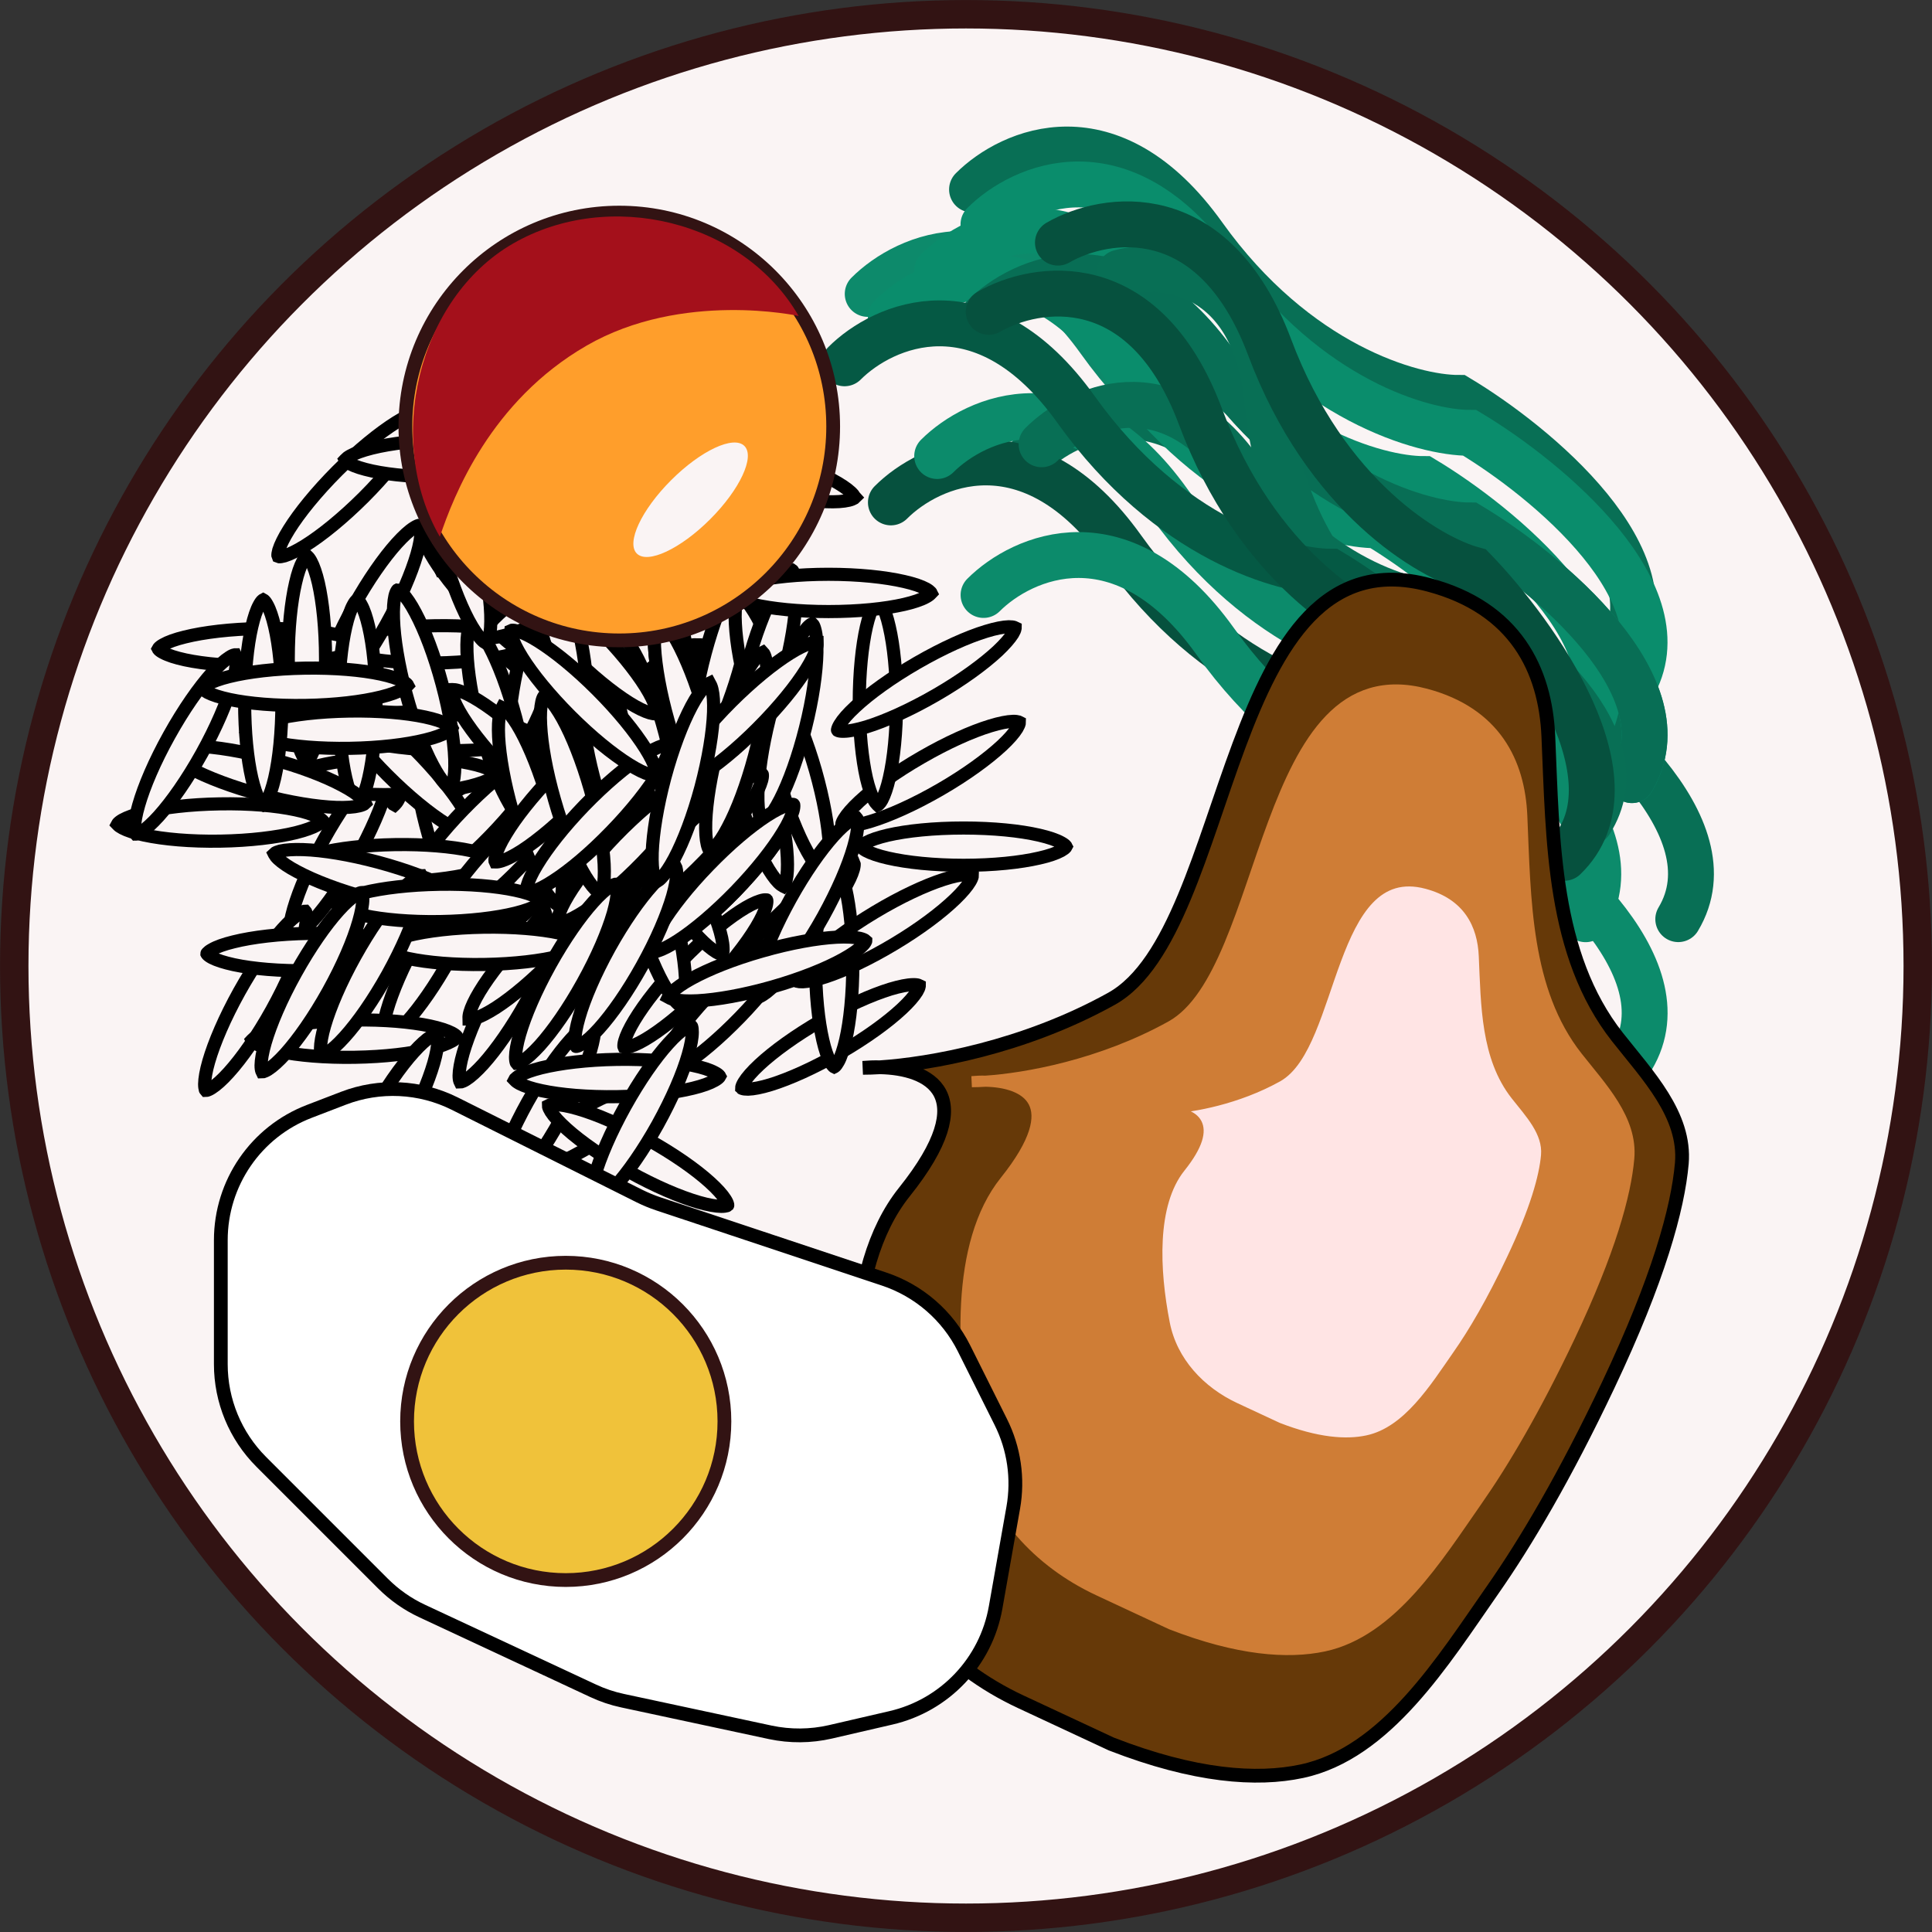 <svg width="24" height="24" viewBox="0 0 24 24" fill="none" xmlns="http://www.w3.org/2000/svg">
<rect x="0" y="0" width="24" height="24" fill="#333333" stroke="none"/>
<g clip-path="url(#clip0_828_4074)">
<circle cx="12" cy="12" r="11.823" fill="#FAF4F4" stroke="#321313" stroke-width="0.353"/>
<path d="M4.666 8.725C4.666 9.095 4.701 9.428 4.756 9.666C4.783 9.785 4.815 9.876 4.847 9.936C4.863 9.965 4.878 9.983 4.888 9.993C4.893 9.997 4.896 9.998 4.898 9.999C4.899 9.998 4.902 9.997 4.907 9.993C4.917 9.983 4.932 9.965 4.948 9.936C4.98 9.876 5.012 9.785 5.04 9.666C5.094 9.428 5.129 9.095 5.129 8.725C5.129 8.355 5.094 8.022 5.04 7.785C5.012 7.665 4.98 7.574 4.948 7.515C4.932 7.485 4.917 7.467 4.907 7.458C4.902 7.454 4.899 7.452 4.898 7.451C4.896 7.452 4.893 7.454 4.888 7.458C4.878 7.467 4.863 7.485 4.847 7.515C4.815 7.574 4.783 7.665 4.756 7.785C4.701 8.022 4.666 8.355 4.666 8.725Z" fill="#FAF4F4" stroke="black" stroke-width="0.163"/>
<path d="M7.196 7.477C6.875 7.662 6.605 7.858 6.426 8.025C6.337 8.108 6.273 8.181 6.238 8.239C6.221 8.268 6.212 8.289 6.209 8.303C6.208 8.309 6.208 8.313 6.208 8.315C6.21 8.316 6.213 8.317 6.219 8.319C6.232 8.324 6.255 8.327 6.289 8.326C6.356 8.325 6.451 8.307 6.568 8.271C6.802 8.199 7.107 8.063 7.428 7.878C7.748 7.693 8.019 7.497 8.197 7.33C8.287 7.247 8.35 7.174 8.385 7.116C8.403 7.087 8.411 7.066 8.414 7.052C8.415 7.046 8.415 7.042 8.415 7.04C8.414 7.039 8.411 7.038 8.405 7.036C8.391 7.031 8.369 7.028 8.335 7.029C8.267 7.03 8.173 7.048 8.055 7.084C7.822 7.156 7.517 7.292 7.196 7.477Z" fill="#FAF4F4" stroke="black" stroke-width="0.163"/>
<path d="M7.134 11.53C6.954 11.854 6.823 12.161 6.755 12.396C6.721 12.514 6.705 12.609 6.704 12.676C6.704 12.71 6.708 12.732 6.713 12.746C6.715 12.752 6.716 12.755 6.717 12.756C6.719 12.756 6.723 12.756 6.728 12.755C6.743 12.752 6.764 12.743 6.792 12.725C6.849 12.689 6.921 12.625 7.003 12.534C7.167 12.352 7.359 12.079 7.539 11.755C7.719 11.431 7.85 11.124 7.917 10.889C7.951 10.772 7.968 10.677 7.968 10.609C7.969 10.575 7.965 10.553 7.96 10.539C7.958 10.534 7.956 10.53 7.955 10.529C7.953 10.529 7.95 10.529 7.944 10.53C7.93 10.533 7.909 10.542 7.88 10.56C7.823 10.596 7.751 10.66 7.669 10.752C7.506 10.933 7.314 11.207 7.134 11.53Z" fill="#FAF4F4" stroke="black" stroke-width="0.163"/>
<path d="M6.001 11.018C5.63 11.024 5.298 11.064 5.062 11.123C4.942 11.152 4.852 11.185 4.793 11.219C4.764 11.235 4.746 11.25 4.737 11.261C4.733 11.265 4.731 11.268 4.73 11.27C4.731 11.272 4.733 11.275 4.737 11.279C4.747 11.29 4.765 11.304 4.795 11.319C4.855 11.351 4.946 11.381 5.066 11.407C5.305 11.458 5.638 11.487 6.008 11.481C6.378 11.475 6.71 11.435 6.947 11.376C7.066 11.346 7.157 11.313 7.215 11.28C7.245 11.263 7.262 11.249 7.272 11.238C7.276 11.233 7.277 11.23 7.278 11.229C7.277 11.227 7.276 11.224 7.272 11.22C7.262 11.209 7.244 11.195 7.214 11.179C7.154 11.148 7.062 11.118 6.942 11.092C6.704 11.041 6.371 11.012 6.001 11.018Z" fill="#FAF4F4" stroke="black" stroke-width="0.163"/>
<path d="M6.35 8.865C6.612 9.127 6.872 9.338 7.079 9.467C7.183 9.532 7.269 9.574 7.334 9.593C7.367 9.603 7.389 9.605 7.404 9.604C7.41 9.604 7.413 9.603 7.415 9.603C7.416 9.601 7.416 9.597 7.417 9.591C7.418 9.577 7.415 9.554 7.405 9.522C7.386 9.457 7.344 9.37 7.279 9.266C7.15 9.059 6.939 8.8 6.678 8.538C6.416 8.276 6.156 8.065 5.949 7.936C5.845 7.871 5.758 7.829 5.694 7.81C5.661 7.801 5.638 7.798 5.624 7.799C5.618 7.799 5.615 7.8 5.613 7.801C5.612 7.802 5.612 7.806 5.611 7.812C5.61 7.826 5.613 7.849 5.622 7.881C5.641 7.946 5.683 8.033 5.748 8.137C5.878 8.344 6.088 8.604 6.35 8.865Z" fill="#FAF4F4" stroke="black" stroke-width="0.163"/>
<path d="M7.916 9.007C7.82 9.364 7.768 9.695 7.759 9.938C7.755 10.061 7.762 10.157 7.778 10.223C7.786 10.256 7.795 10.277 7.803 10.289C7.806 10.294 7.809 10.296 7.81 10.297C7.812 10.297 7.815 10.296 7.82 10.293C7.833 10.287 7.852 10.273 7.875 10.249C7.922 10.2 7.976 10.12 8.033 10.012C8.148 9.796 8.268 9.484 8.363 9.127C8.459 8.769 8.512 8.439 8.52 8.195C8.525 8.072 8.518 7.976 8.502 7.911C8.494 7.878 8.485 7.857 8.477 7.845C8.473 7.84 8.471 7.837 8.47 7.836C8.468 7.836 8.464 7.837 8.459 7.84C8.446 7.846 8.428 7.86 8.404 7.884C8.358 7.933 8.304 8.013 8.246 8.121C8.131 8.337 8.012 8.649 7.916 9.007Z" fill="#FAF4F4" stroke="black" stroke-width="0.163"/>
<path d="M4.026 10.424C3.846 10.747 3.715 11.055 3.647 11.289C3.613 11.407 3.597 11.502 3.596 11.57C3.596 11.604 3.6 11.626 3.605 11.64C3.607 11.645 3.608 11.648 3.609 11.65C3.611 11.65 3.615 11.65 3.621 11.649C3.635 11.645 3.656 11.637 3.684 11.619C3.741 11.583 3.813 11.518 3.896 11.427C4.059 11.246 4.251 10.972 4.431 10.649C4.611 10.325 4.742 10.018 4.809 9.783C4.843 9.665 4.86 9.57 4.86 9.503C4.861 9.469 4.857 9.446 4.852 9.433C4.85 9.427 4.848 9.424 4.847 9.422C4.845 9.422 4.842 9.423 4.836 9.424C4.822 9.427 4.801 9.436 4.772 9.454C4.715 9.49 4.643 9.554 4.561 9.645C4.398 9.826 4.206 10.1 4.026 10.424Z" fill="#FAF4F4" stroke="black" stroke-width="0.163"/>
<path d="M5.405 7.773C5.035 7.779 4.703 7.819 4.466 7.878C4.347 7.907 4.256 7.94 4.197 7.974C4.168 7.99 4.15 8.005 4.141 8.016C4.137 8.02 4.135 8.023 4.135 8.025C4.135 8.027 4.137 8.03 4.141 8.034C4.151 8.045 4.169 8.059 4.199 8.074C4.259 8.106 4.351 8.136 4.471 8.161C4.709 8.212 5.042 8.242 5.412 8.236C5.783 8.23 6.114 8.19 6.351 8.131C6.47 8.101 6.561 8.068 6.62 8.035C6.649 8.018 6.667 8.004 6.676 7.993C6.68 7.988 6.682 7.985 6.683 7.983C6.682 7.982 6.68 7.979 6.676 7.974C6.666 7.964 6.648 7.95 6.618 7.934C6.558 7.903 6.467 7.872 6.347 7.847C6.108 7.796 5.775 7.767 5.405 7.773Z" fill="#FAF4F4" stroke="black" stroke-width="0.163"/>
<path d="M5.323 10.38C5.425 10.736 5.55 11.046 5.668 11.26C5.727 11.367 5.783 11.446 5.83 11.494C5.854 11.518 5.872 11.532 5.885 11.538C5.891 11.54 5.894 11.541 5.896 11.542C5.897 11.54 5.9 11.538 5.903 11.533C5.91 11.521 5.919 11.5 5.927 11.467C5.942 11.401 5.947 11.305 5.941 11.182C5.928 10.938 5.87 10.609 5.769 10.253C5.667 9.897 5.542 9.587 5.424 9.373C5.365 9.266 5.309 9.187 5.262 9.139C5.238 9.115 5.22 9.101 5.207 9.095C5.201 9.093 5.198 9.092 5.196 9.091C5.195 9.093 5.192 9.095 5.189 9.1C5.181 9.112 5.173 9.133 5.165 9.166C5.15 9.232 5.145 9.329 5.151 9.451C5.164 9.695 5.222 10.024 5.323 10.38Z" fill="#FAF4F4" stroke="black" stroke-width="0.163"/>
<path d="M6.091 8.874C5.834 9.14 5.627 9.403 5.501 9.612C5.438 9.717 5.397 9.805 5.379 9.87C5.37 9.902 5.368 9.925 5.369 9.94C5.37 9.945 5.371 9.949 5.371 9.951C5.373 9.951 5.376 9.952 5.382 9.952C5.397 9.953 5.419 9.95 5.452 9.94C5.516 9.92 5.602 9.876 5.705 9.81C5.91 9.677 6.166 9.462 6.424 9.196C6.681 8.93 6.888 8.667 7.014 8.458C7.077 8.353 7.117 8.265 7.135 8.2C7.144 8.168 7.147 8.145 7.145 8.131C7.145 8.125 7.144 8.121 7.144 8.119C7.142 8.119 7.138 8.118 7.132 8.118C7.118 8.117 7.095 8.12 7.063 8.13C6.999 8.15 6.912 8.194 6.809 8.26C6.605 8.393 6.348 8.608 6.091 8.874Z" fill="#FAF4F4" stroke="black" stroke-width="0.163"/>
<path d="M5.184 11.688C5.004 12.012 4.873 12.319 4.806 12.554C4.772 12.672 4.755 12.767 4.754 12.834C4.754 12.868 4.758 12.891 4.763 12.904C4.765 12.91 4.767 12.913 4.768 12.915C4.769 12.915 4.773 12.914 4.779 12.913C4.793 12.91 4.814 12.901 4.843 12.883C4.9 12.847 4.972 12.783 5.054 12.692C5.217 12.511 5.409 12.237 5.589 11.913C5.769 11.59 5.9 11.282 5.968 11.048C6.002 10.93 6.018 10.835 6.019 10.767C6.019 10.733 6.015 10.711 6.01 10.697C6.008 10.692 6.007 10.689 6.006 10.687C6.004 10.687 6 10.687 5.994 10.688C5.98 10.692 5.959 10.7 5.931 10.718C5.874 10.754 5.802 10.819 5.719 10.91C5.556 11.091 5.364 11.365 5.184 11.688Z" fill="#FAF4F4" stroke="black" stroke-width="0.163"/>
<path d="M4.889 9.407C4.519 9.413 4.187 9.454 3.95 9.512C3.831 9.542 3.741 9.575 3.682 9.608C3.652 9.625 3.635 9.64 3.625 9.651C3.622 9.655 3.62 9.658 3.619 9.66C3.62 9.661 3.622 9.664 3.626 9.669C3.635 9.679 3.654 9.693 3.683 9.709C3.743 9.74 3.835 9.771 3.955 9.796C4.194 9.847 4.527 9.877 4.897 9.87C5.267 9.864 5.599 9.824 5.836 9.766C5.955 9.736 6.045 9.703 6.104 9.67C6.134 9.653 6.151 9.638 6.161 9.627C6.164 9.623 6.166 9.62 6.167 9.618C6.166 9.616 6.164 9.613 6.16 9.609C6.15 9.599 6.132 9.585 6.102 9.569C6.043 9.537 5.951 9.507 5.831 9.482C5.592 9.431 5.259 9.401 4.889 9.407Z" fill="#FAF4F4" stroke="black" stroke-width="0.163"/>
<path d="M4.816 9.633C5.078 9.895 5.337 10.105 5.544 10.235C5.648 10.3 5.735 10.342 5.8 10.361C5.832 10.37 5.855 10.373 5.87 10.372C5.875 10.372 5.879 10.371 5.881 10.37C5.881 10.368 5.882 10.365 5.883 10.359C5.883 10.345 5.881 10.322 5.871 10.29C5.852 10.225 5.81 10.138 5.745 10.034C5.616 9.827 5.405 9.567 5.144 9.305C4.882 9.044 4.622 8.833 4.415 8.704C4.311 8.639 4.224 8.597 4.159 8.578C4.127 8.568 4.104 8.566 4.09 8.566C4.084 8.567 4.081 8.568 4.079 8.568C4.078 8.57 4.077 8.573 4.077 8.579C4.076 8.594 4.079 8.616 4.088 8.649C4.107 8.714 4.149 8.8 4.214 8.905C4.344 9.111 4.554 9.371 4.816 9.633Z" fill="#FAF4F4" stroke="black" stroke-width="0.163"/>
<path d="M6.484 8.061C6.389 8.419 6.336 8.749 6.328 8.993C6.323 9.116 6.33 9.212 6.346 9.278C6.354 9.31 6.363 9.331 6.371 9.343C6.374 9.348 6.377 9.351 6.378 9.352C6.38 9.352 6.384 9.351 6.389 9.348C6.402 9.342 6.42 9.328 6.443 9.304C6.49 9.255 6.544 9.175 6.602 9.067C6.716 8.851 6.836 8.539 6.932 8.181C7.028 7.824 7.08 7.494 7.089 7.25C7.093 7.127 7.086 7.031 7.07 6.965C7.062 6.932 7.053 6.911 7.045 6.899C7.042 6.894 7.039 6.892 7.038 6.891C7.036 6.891 7.033 6.892 7.027 6.895C7.014 6.901 6.996 6.915 6.973 6.939C6.926 6.988 6.872 7.068 6.814 7.176C6.7 7.392 6.58 7.704 6.484 8.061Z" fill="#FAF4F4" stroke="black" stroke-width="0.163"/>
<path d="M9.163 9.848C9.264 10.204 9.389 10.514 9.507 10.728C9.566 10.835 9.622 10.914 9.669 10.962C9.693 10.986 9.712 10.999 9.725 11.006C9.73 11.008 9.733 11.009 9.735 11.01C9.737 11.008 9.739 11.006 9.742 11.001C9.75 10.989 9.759 10.967 9.766 10.934C9.781 10.869 9.786 10.772 9.78 10.65C9.768 10.406 9.71 10.077 9.608 9.721C9.506 9.365 9.382 9.055 9.264 8.841C9.204 8.734 9.149 8.655 9.101 8.607C9.078 8.582 9.059 8.569 9.046 8.563C9.041 8.56 9.037 8.559 9.036 8.559C9.034 8.56 9.032 8.563 9.029 8.568C9.021 8.58 9.012 8.601 9.005 8.634C8.99 8.7 8.984 8.796 8.991 8.919C9.003 9.163 9.061 9.492 9.163 9.848Z" fill="#FAF4F4" stroke="black" stroke-width="0.163"/>
<path d="M8.472 11.934C8.214 12.2 8.008 12.463 7.882 12.672C7.819 12.777 7.778 12.864 7.76 12.929C7.751 12.962 7.749 12.985 7.75 12.999C7.751 13.005 7.751 13.008 7.752 13.01C7.754 13.011 7.757 13.011 7.763 13.012C7.778 13.012 7.8 13.009 7.833 12.999C7.897 12.979 7.983 12.936 8.086 12.869C8.291 12.736 8.547 12.522 8.805 12.256C9.062 11.99 9.268 11.727 9.394 11.518C9.458 11.412 9.498 11.325 9.516 11.26C9.525 11.227 9.527 11.204 9.526 11.19C9.526 11.184 9.525 11.181 9.524 11.179C9.523 11.178 9.519 11.178 9.513 11.178C9.499 11.177 9.476 11.18 9.444 11.19C9.379 11.21 9.293 11.253 9.19 11.32C8.986 11.453 8.729 11.668 8.472 11.934Z" fill="#FAF4F4" stroke="black" stroke-width="0.163"/>
<path d="M5.996 7.686C6.257 7.947 6.517 8.158 6.724 8.287C6.828 8.352 6.915 8.394 6.98 8.413C7.012 8.423 7.035 8.426 7.049 8.425C7.055 8.424 7.059 8.423 7.06 8.423C7.061 8.421 7.062 8.418 7.062 8.412C7.063 8.397 7.061 8.375 7.051 8.342C7.032 8.277 6.99 8.191 6.925 8.087C6.796 7.88 6.585 7.62 6.323 7.358C6.061 7.096 5.802 6.886 5.595 6.756C5.491 6.691 5.404 6.649 5.339 6.63C5.307 6.621 5.284 6.618 5.27 6.619C5.264 6.62 5.26 6.62 5.258 6.621C5.258 6.623 5.257 6.626 5.257 6.632C5.256 6.646 5.258 6.669 5.268 6.702C5.287 6.766 5.329 6.853 5.394 6.957C5.523 7.164 5.734 7.424 5.996 7.686Z" fill="#FAF4F4" stroke="black" stroke-width="0.163"/>
<path d="M8.761 8.11C8.665 8.468 8.612 8.798 8.604 9.042C8.6 9.165 8.607 9.261 8.623 9.326C8.63 9.359 8.64 9.38 8.648 9.392C8.651 9.397 8.653 9.4 8.655 9.401C8.657 9.401 8.66 9.4 8.665 9.397C8.678 9.39 8.697 9.377 8.72 9.352C8.766 9.304 8.821 9.224 8.878 9.115C8.993 8.9 9.112 8.588 9.208 8.23C9.304 7.873 9.357 7.542 9.365 7.298C9.369 7.176 9.362 7.08 9.346 7.014C9.338 6.981 9.329 6.96 9.321 6.948C9.318 6.943 9.316 6.941 9.314 6.939C9.312 6.94 9.309 6.941 9.304 6.943C9.291 6.95 9.272 6.963 9.249 6.988C9.203 7.037 9.148 7.117 9.091 7.225C8.976 7.44 8.857 7.753 8.761 8.11Z" fill="#FAF4F4" stroke="black" stroke-width="0.163"/>
<path d="M6.182 11.263C6.284 11.619 6.409 11.929 6.527 12.143C6.586 12.25 6.641 12.329 6.689 12.377C6.712 12.401 6.731 12.415 6.744 12.421C6.749 12.423 6.753 12.424 6.755 12.425C6.756 12.423 6.758 12.421 6.762 12.416C6.769 12.404 6.778 12.383 6.786 12.35C6.8 12.284 6.806 12.187 6.8 12.065C6.787 11.821 6.729 11.492 6.628 11.136C6.526 10.78 6.401 10.47 6.283 10.256C6.224 10.149 6.168 10.07 6.121 10.022C6.097 9.998 6.079 9.984 6.066 9.978C6.06 9.975 6.057 9.975 6.055 9.974C6.054 9.975 6.051 9.978 6.048 9.983C6.04 9.995 6.032 10.016 6.024 10.049C6.009 10.115 6.004 10.211 6.01 10.334C6.023 10.578 6.081 10.907 6.182 11.263Z" fill="#FAF4F4" stroke="black" stroke-width="0.163"/>
<path d="M5.757 10.059C5.499 10.325 5.293 10.589 5.167 10.798C5.103 10.903 5.063 10.99 5.045 11.055C5.036 11.088 5.034 11.111 5.035 11.125C5.035 11.131 5.036 11.134 5.037 11.136C5.039 11.137 5.042 11.137 5.048 11.138C5.062 11.138 5.085 11.136 5.117 11.125C5.182 11.105 5.268 11.062 5.371 10.995C5.576 10.863 5.832 10.648 6.089 10.382C6.347 10.116 6.553 9.853 6.679 9.644C6.742 9.538 6.783 9.451 6.801 9.386C6.81 9.353 6.812 9.33 6.811 9.316C6.811 9.31 6.81 9.307 6.809 9.305C6.807 9.304 6.804 9.304 6.798 9.303C6.784 9.303 6.761 9.306 6.729 9.316C6.664 9.336 6.578 9.379 6.475 9.446C6.27 9.579 6.014 9.794 5.757 10.059Z" fill="#FAF4F4" stroke="black" stroke-width="0.163"/>
<path d="M4.395 7.526C4.215 7.85 4.084 8.157 4.016 8.392C3.983 8.51 3.966 8.605 3.965 8.672C3.965 8.706 3.969 8.729 3.974 8.742C3.976 8.748 3.977 8.751 3.979 8.752C3.98 8.752 3.984 8.752 3.99 8.751C4.004 8.748 4.025 8.739 4.054 8.721C4.111 8.685 4.183 8.621 4.265 8.53C4.428 8.349 4.62 8.075 4.8 7.751C4.98 7.428 5.111 7.12 5.179 6.886C5.213 6.768 5.229 6.673 5.23 6.605C5.23 6.571 5.226 6.549 5.221 6.535C5.219 6.53 5.218 6.527 5.217 6.525C5.215 6.525 5.211 6.525 5.205 6.526C5.191 6.529 5.17 6.538 5.142 6.556C5.084 6.592 5.013 6.657 4.93 6.748C4.767 6.929 4.575 7.203 4.395 7.526Z" fill="#FAF4F4" stroke="black" stroke-width="0.163"/>
<path d="M8.099 6.644C7.729 6.65 7.397 6.69 7.16 6.749C7.041 6.778 6.95 6.811 6.891 6.845C6.862 6.861 6.844 6.876 6.835 6.887C6.831 6.891 6.829 6.894 6.828 6.896C6.829 6.898 6.831 6.901 6.835 6.905C6.845 6.916 6.863 6.93 6.893 6.945C6.953 6.977 7.044 7.007 7.164 7.033C7.403 7.084 7.736 7.113 8.106 7.107C8.476 7.101 8.808 7.061 9.045 7.002C9.164 6.972 9.255 6.939 9.314 6.906C9.343 6.889 9.361 6.875 9.37 6.864C9.374 6.859 9.376 6.856 9.376 6.854C9.376 6.853 9.374 6.85 9.37 6.845C9.36 6.835 9.342 6.821 9.312 6.805C9.252 6.774 9.161 6.744 9.041 6.718C8.802 6.667 8.469 6.638 8.099 6.644Z" fill="#FAF4F4" stroke="black" stroke-width="0.163"/>
<path d="M8.303 8.965C8.405 9.321 8.53 9.631 8.648 9.845C8.707 9.952 8.763 10.031 8.81 10.079C8.834 10.103 8.852 10.117 8.865 10.123C8.871 10.125 8.874 10.126 8.876 10.127C8.877 10.126 8.88 10.123 8.883 10.118C8.89 10.106 8.899 10.085 8.907 10.052C8.922 9.986 8.927 9.889 8.921 9.767C8.908 9.523 8.85 9.194 8.749 8.838C8.647 8.482 8.522 8.172 8.404 7.958C8.345 7.851 8.289 7.772 8.242 7.724C8.218 7.7 8.2 7.686 8.187 7.68C8.181 7.678 8.178 7.677 8.176 7.676C8.175 7.678 8.172 7.68 8.169 7.685C8.161 7.697 8.153 7.718 8.145 7.751C8.13 7.817 8.125 7.914 8.131 8.036C8.144 8.28 8.202 8.609 8.303 8.965Z" fill="#FAF4F4" stroke="black" stroke-width="0.163"/>
<path d="M8.807 10.748C8.549 11.014 8.343 11.277 8.217 11.486C8.154 11.591 8.113 11.679 8.095 11.744C8.086 11.776 8.084 11.799 8.085 11.814C8.086 11.819 8.086 11.823 8.087 11.825C8.089 11.825 8.092 11.826 8.098 11.826C8.113 11.827 8.135 11.824 8.168 11.814C8.232 11.794 8.318 11.75 8.421 11.684C8.626 11.551 8.882 11.336 9.14 11.07C9.397 10.804 9.603 10.541 9.729 10.332C9.793 10.227 9.833 10.139 9.851 10.074C9.86 10.042 9.862 10.019 9.861 10.005C9.861 9.999 9.86 9.995 9.859 9.994C9.858 9.993 9.854 9.992 9.848 9.992C9.834 9.991 9.811 9.994 9.779 10.004C9.714 10.024 9.628 10.068 9.525 10.134C9.32 10.267 9.064 10.482 8.807 10.748Z" fill="#FAF4F4" stroke="black" stroke-width="0.163"/>
<path d="M6.133 12.215C5.953 12.538 5.822 12.846 5.754 13.08C5.72 13.198 5.704 13.293 5.703 13.361C5.703 13.395 5.707 13.417 5.712 13.431C5.714 13.436 5.715 13.439 5.716 13.441C5.718 13.441 5.722 13.441 5.727 13.44C5.742 13.436 5.763 13.428 5.791 13.41C5.848 13.374 5.92 13.309 6.003 13.218C6.166 13.037 6.358 12.763 6.538 12.44C6.718 12.116 6.849 11.809 6.916 11.574C6.95 11.456 6.967 11.361 6.967 11.294C6.968 11.26 6.964 11.237 6.959 11.224C6.957 11.218 6.955 11.215 6.954 11.213C6.952 11.213 6.949 11.213 6.943 11.215C6.929 11.218 6.908 11.227 6.879 11.245C6.822 11.281 6.75 11.345 6.668 11.436C6.505 11.617 6.313 11.891 6.133 12.215Z" fill="#FAF4F4" stroke="black" stroke-width="0.163"/>
<path d="M4.907 10.492C4.537 10.498 4.205 10.539 3.968 10.597C3.849 10.627 3.758 10.66 3.699 10.693C3.67 10.71 3.652 10.725 3.643 10.736C3.639 10.74 3.637 10.743 3.637 10.745C3.637 10.746 3.639 10.749 3.643 10.754C3.653 10.764 3.671 10.778 3.701 10.794C3.761 10.825 3.852 10.856 3.972 10.881C4.211 10.932 4.544 10.961 4.914 10.955C5.284 10.949 5.616 10.909 5.853 10.851C5.972 10.821 6.063 10.788 6.122 10.755C6.151 10.738 6.169 10.723 6.178 10.712C6.182 10.708 6.184 10.705 6.185 10.703C6.184 10.701 6.182 10.698 6.178 10.694C6.168 10.684 6.15 10.669 6.12 10.654C6.06 10.622 5.969 10.592 5.849 10.567C5.61 10.516 5.277 10.486 4.907 10.492Z" fill="#FAF4F4" stroke="black" stroke-width="0.163"/>
<path d="M2.972 12.32C2.792 12.644 2.661 12.951 2.593 13.186C2.559 13.304 2.543 13.399 2.542 13.466C2.542 13.5 2.546 13.523 2.55 13.536C2.552 13.542 2.554 13.545 2.555 13.546C2.557 13.546 2.561 13.546 2.566 13.545C2.58 13.542 2.602 13.533 2.63 13.515C2.687 13.479 2.759 13.415 2.841 13.324C3.005 13.143 3.197 12.869 3.377 12.545C3.556 12.222 3.688 11.914 3.755 11.68C3.789 11.562 3.806 11.467 3.806 11.399C3.807 11.365 3.803 11.343 3.798 11.329C3.796 11.324 3.794 11.32 3.793 11.319C3.791 11.319 3.788 11.319 3.782 11.32C3.768 11.323 3.747 11.332 3.718 11.35C3.661 11.386 3.589 11.45 3.507 11.542C3.344 11.723 3.152 11.997 2.972 12.32Z" fill="#FAF4F4" stroke="black" stroke-width="0.163"/>
<path d="M3.235 7.808C2.865 7.814 2.533 7.854 2.296 7.913C2.177 7.942 2.087 7.975 2.028 8.009C1.999 8.025 1.981 8.04 1.972 8.051C1.968 8.055 1.966 8.058 1.965 8.06C1.966 8.062 1.968 8.065 1.972 8.069C1.982 8.08 2 8.094 2.03 8.109C2.089 8.141 2.181 8.171 2.301 8.197C2.54 8.248 2.873 8.277 3.243 8.271C3.613 8.265 3.945 8.225 4.182 8.166C4.301 8.136 4.392 8.103 4.45 8.07C4.48 8.053 4.497 8.039 4.507 8.028C4.511 8.023 4.512 8.02 4.513 8.019C4.512 8.017 4.51 8.014 4.506 8.01C4.497 7.999 4.479 7.985 4.449 7.969C4.389 7.938 4.297 7.908 4.177 7.882C3.939 7.831 3.606 7.802 3.235 7.808Z" fill="#FAF4F4" stroke="black" stroke-width="0.163"/>
<path d="M5.958 9.029C6.054 9.386 6.173 9.699 6.288 9.914C6.345 10.023 6.4 10.102 6.446 10.151C6.469 10.176 6.488 10.189 6.501 10.196C6.506 10.198 6.509 10.199 6.511 10.2C6.513 10.198 6.515 10.196 6.518 10.191C6.526 10.179 6.536 10.158 6.543 10.125C6.559 10.059 6.566 9.963 6.562 9.841C6.554 9.597 6.501 9.267 6.405 8.909C6.309 8.551 6.19 8.239 6.075 8.024C6.018 7.915 5.963 7.836 5.917 7.787C5.894 7.762 5.875 7.749 5.862 7.742C5.857 7.74 5.854 7.739 5.852 7.738C5.85 7.739 5.848 7.742 5.845 7.747C5.837 7.759 5.828 7.78 5.82 7.813C5.804 7.878 5.797 7.975 5.801 8.097C5.809 8.341 5.862 8.671 5.958 9.029Z" fill="#FAF4F4" stroke="black" stroke-width="0.163"/>
<path d="M7.579 8.749C7.317 9.01 7.107 9.27 6.977 9.477C6.912 9.581 6.87 9.668 6.851 9.733C6.842 9.765 6.839 9.788 6.84 9.802C6.84 9.808 6.841 9.812 6.842 9.813C6.844 9.814 6.847 9.815 6.853 9.815C6.867 9.816 6.89 9.813 6.922 9.804C6.987 9.785 7.074 9.743 7.178 9.678C7.385 9.549 7.645 9.338 7.906 9.076C8.168 8.814 8.379 8.555 8.508 8.348C8.573 8.244 8.615 8.157 8.634 8.092C8.644 8.06 8.646 8.037 8.645 8.022C8.645 8.017 8.644 8.013 8.644 8.011C8.642 8.011 8.638 8.01 8.633 8.01C8.618 8.009 8.595 8.011 8.563 8.021C8.498 8.04 8.411 8.082 8.307 8.147C8.1 8.276 7.841 8.487 7.579 8.749Z" fill="#FAF4F4" stroke="black" stroke-width="0.163"/>
<path d="M4.206 8.725C4.206 9.095 4.241 9.428 4.296 9.666C4.324 9.785 4.355 9.876 4.388 9.936C4.404 9.965 4.418 9.983 4.429 9.993C4.433 9.997 4.436 9.998 4.438 9.999C4.44 9.998 4.443 9.997 4.447 9.993C4.458 9.983 4.472 9.965 4.488 9.936C4.521 9.876 4.552 9.785 4.58 9.666C4.635 9.428 4.67 9.095 4.67 8.725C4.67 8.355 4.635 8.022 4.58 7.785C4.552 7.665 4.521 7.574 4.488 7.515C4.472 7.485 4.458 7.467 4.447 7.458C4.443 7.454 4.44 7.452 4.438 7.451C4.436 7.452 4.433 7.454 4.429 7.458C4.418 7.467 4.404 7.485 4.388 7.515C4.355 7.574 4.324 7.665 4.296 7.785C4.241 8.022 4.206 8.355 4.206 8.725Z" fill="#FAF4F4" stroke="black" stroke-width="0.163"/>
<path d="M6.967 7.08C6.646 7.265 6.375 7.461 6.197 7.627C6.107 7.711 6.044 7.784 6.009 7.842C5.991 7.871 5.983 7.892 5.98 7.906C5.979 7.912 5.979 7.915 5.979 7.917C5.98 7.918 5.984 7.92 5.989 7.922C6.003 7.926 6.025 7.93 6.059 7.929C6.127 7.927 6.221 7.909 6.339 7.873C6.572 7.802 6.877 7.666 7.198 7.481C7.519 7.295 7.789 7.099 7.968 6.933C8.058 6.849 8.121 6.776 8.156 6.718C8.173 6.69 8.182 6.668 8.185 6.654C8.186 6.648 8.186 6.645 8.186 6.643C8.184 6.642 8.181 6.64 8.175 6.638C8.162 6.634 8.139 6.63 8.105 6.631C8.038 6.633 7.943 6.651 7.826 6.687C7.592 6.758 7.287 6.894 6.967 7.08Z" fill="#FAF4F4" stroke="black" stroke-width="0.163"/>
<path d="M7.896 11.338C7.998 11.694 8.122 12.004 8.24 12.218C8.3 12.325 8.355 12.404 8.403 12.452C8.426 12.476 8.445 12.49 8.458 12.496C8.463 12.498 8.467 12.499 8.469 12.5C8.47 12.498 8.472 12.496 8.476 12.491C8.483 12.479 8.492 12.458 8.5 12.425C8.514 12.359 8.52 12.262 8.514 12.14C8.501 11.896 8.443 11.567 8.341 11.211C8.24 10.855 8.115 10.545 7.997 10.331C7.938 10.224 7.882 10.145 7.835 10.097C7.811 10.073 7.792 10.059 7.779 10.053C7.774 10.051 7.771 10.05 7.769 10.049C7.768 10.051 7.765 10.053 7.762 10.058C7.754 10.07 7.745 10.091 7.738 10.124C7.723 10.19 7.718 10.287 7.724 10.409C7.737 10.653 7.794 10.982 7.896 11.338Z" fill="#FAF4F4" stroke="black" stroke-width="0.163"/>
<path d="M6.548 11.581C6.291 11.847 6.084 12.11 5.958 12.319C5.895 12.424 5.854 12.512 5.836 12.577C5.827 12.609 5.825 12.632 5.826 12.647C5.827 12.652 5.828 12.656 5.828 12.658C5.83 12.658 5.834 12.659 5.839 12.659C5.854 12.66 5.876 12.657 5.909 12.647C5.973 12.627 6.059 12.583 6.162 12.517C6.367 12.384 6.623 12.169 6.881 11.903C7.138 11.637 7.345 11.374 7.471 11.165C7.534 11.06 7.574 10.972 7.592 10.907C7.601 10.875 7.604 10.852 7.603 10.838C7.602 10.832 7.601 10.828 7.601 10.826C7.599 10.826 7.595 10.825 7.589 10.825C7.575 10.824 7.552 10.827 7.52 10.837C7.456 10.857 7.369 10.901 7.266 10.967C7.062 11.1 6.805 11.315 6.548 11.581Z" fill="#FAF4F4" stroke="black" stroke-width="0.163"/>
<path d="M5.352 9.317C5.721 9.336 6.055 9.318 6.296 9.275C6.416 9.254 6.509 9.227 6.57 9.198C6.6 9.183 6.619 9.17 6.629 9.159C6.633 9.155 6.635 9.152 6.636 9.151C6.635 9.149 6.633 9.146 6.63 9.141C6.621 9.13 6.604 9.115 6.575 9.097C6.517 9.062 6.428 9.025 6.31 8.992C6.075 8.925 5.745 8.874 5.375 8.855C5.005 8.836 4.671 8.854 4.431 8.897C4.31 8.918 4.218 8.945 4.157 8.975C4.127 8.989 4.108 9.003 4.098 9.013C4.094 9.017 4.092 9.02 4.091 9.022C4.092 9.023 4.093 9.027 4.097 9.031C4.106 9.042 4.123 9.058 4.152 9.075C4.209 9.111 4.299 9.147 4.417 9.18C4.652 9.247 4.982 9.299 5.352 9.317Z" fill="#FAF4F4" stroke="black" stroke-width="0.163"/>
<path d="M7.026 8.367C7.195 8.697 7.377 8.977 7.534 9.164C7.613 9.258 7.683 9.324 7.739 9.362C7.767 9.381 7.788 9.391 7.802 9.394C7.807 9.396 7.811 9.396 7.813 9.396C7.814 9.394 7.816 9.391 7.818 9.386C7.823 9.373 7.828 9.35 7.829 9.316C7.83 9.249 7.817 9.153 7.787 9.034C7.728 8.798 7.607 8.486 7.438 8.156C7.27 7.827 7.087 7.546 6.93 7.36C6.851 7.266 6.781 7.199 6.726 7.161C6.698 7.142 6.677 7.133 6.663 7.129C6.657 7.128 6.654 7.128 6.652 7.128C6.651 7.129 6.649 7.132 6.647 7.138C6.641 7.151 6.637 7.173 6.636 7.207C6.634 7.275 6.647 7.37 6.677 7.489C6.737 7.726 6.858 8.038 7.026 8.367Z" fill="#FAF4F4" stroke="black" stroke-width="0.163"/>
<path d="M4.191 5.849C3.93 6.111 3.719 6.371 3.59 6.578C3.525 6.682 3.483 6.769 3.463 6.833C3.454 6.866 3.451 6.888 3.452 6.903C3.453 6.909 3.453 6.912 3.454 6.914C3.456 6.915 3.459 6.915 3.465 6.916C3.48 6.917 3.502 6.914 3.535 6.905C3.599 6.885 3.686 6.843 3.79 6.778C3.997 6.649 4.257 6.438 4.519 6.177C4.781 5.915 4.991 5.655 5.121 5.448C5.186 5.344 5.228 5.257 5.247 5.193C5.256 5.16 5.259 5.137 5.258 5.123C5.257 5.117 5.257 5.114 5.256 5.112C5.254 5.111 5.251 5.111 5.245 5.11C5.231 5.109 5.208 5.112 5.175 5.121C5.111 5.14 5.024 5.182 4.92 5.247C4.713 5.377 4.453 5.587 4.191 5.849Z" fill="#FAF4F4" stroke="black" stroke-width="0.163"/>
<path d="M9.449 5.628C9.091 5.532 8.761 5.48 8.517 5.471C8.395 5.467 8.298 5.474 8.233 5.49C8.2 5.498 8.179 5.507 8.167 5.515C8.162 5.518 8.159 5.52 8.158 5.522C8.158 5.524 8.16 5.527 8.162 5.532C8.169 5.545 8.182 5.564 8.207 5.587C8.255 5.634 8.335 5.688 8.444 5.745C8.659 5.86 8.971 5.98 9.329 6.075C9.687 6.171 10.017 6.224 10.261 6.232C10.383 6.237 10.479 6.23 10.545 6.214C10.578 6.206 10.599 6.196 10.611 6.189C10.616 6.185 10.618 6.183 10.62 6.181C10.619 6.18 10.618 6.176 10.616 6.171C10.609 6.158 10.596 6.14 10.571 6.116C10.522 6.07 10.443 6.016 10.334 5.958C10.119 5.843 9.806 5.724 9.449 5.628Z" fill="#FAF4F4" stroke="black" stroke-width="0.163"/>
<path d="M8.462 6.012C8.462 6.382 8.497 6.715 8.552 6.953C8.58 7.072 8.611 7.163 8.644 7.223C8.66 7.252 8.674 7.27 8.685 7.28C8.689 7.284 8.692 7.286 8.694 7.286C8.696 7.286 8.699 7.284 8.703 7.28C8.714 7.27 8.728 7.252 8.744 7.223C8.777 7.163 8.808 7.072 8.836 6.953C8.891 6.715 8.925 6.382 8.925 6.012C8.925 5.642 8.891 5.31 8.836 5.072C8.808 4.952 8.777 4.861 8.744 4.802C8.728 4.772 8.714 4.754 8.703 4.745C8.699 4.741 8.696 4.739 8.694 4.738C8.692 4.739 8.689 4.741 8.685 4.745C8.674 4.754 8.66 4.772 8.644 4.802C8.611 4.861 8.58 4.952 8.552 5.072C8.497 5.31 8.462 5.642 8.462 6.012Z" fill="#FAF4F4" stroke="black" stroke-width="0.163"/>
<path d="M11.444 9.41C11.123 9.595 10.852 9.791 10.674 9.957C10.584 10.041 10.521 10.114 10.486 10.172C10.468 10.201 10.46 10.222 10.457 10.236C10.456 10.242 10.456 10.245 10.456 10.247C10.457 10.248 10.461 10.25 10.466 10.252C10.48 10.256 10.502 10.26 10.536 10.259C10.604 10.257 10.698 10.239 10.816 10.203C11.049 10.132 11.354 9.996 11.675 9.811C11.996 9.626 12.266 9.429 12.445 9.263C12.535 9.179 12.598 9.106 12.633 9.049C12.65 9.02 12.659 8.998 12.662 8.984C12.663 8.978 12.663 8.975 12.663 8.973C12.661 8.972 12.658 8.97 12.653 8.968C12.639 8.964 12.616 8.96 12.582 8.961C12.515 8.963 12.42 8.981 12.303 9.017C12.069 9.088 11.764 9.225 11.444 9.41Z" fill="#FAF4F4" stroke="black" stroke-width="0.163"/>
<path d="M9.307 8.679C9.408 9.035 9.533 9.345 9.651 9.559C9.71 9.666 9.766 9.745 9.813 9.793C9.837 9.817 9.856 9.831 9.869 9.837C9.874 9.839 9.877 9.84 9.879 9.841C9.881 9.839 9.883 9.837 9.886 9.832C9.894 9.82 9.903 9.799 9.91 9.766C9.925 9.7 9.93 9.603 9.924 9.481C9.912 9.237 9.854 8.908 9.752 8.552C9.65 8.196 9.526 7.886 9.408 7.672C9.348 7.565 9.293 7.486 9.246 7.438C9.222 7.414 9.203 7.4 9.19 7.394C9.185 7.391 9.181 7.391 9.18 7.39C9.178 7.391 9.176 7.394 9.173 7.399C9.165 7.411 9.156 7.432 9.149 7.465C9.134 7.531 9.128 7.627 9.135 7.75C9.147 7.994 9.205 8.323 9.307 8.679Z" fill="#FAF4F4" stroke="black" stroke-width="0.163"/>
<path d="M9.556 11.474C9.299 11.74 9.092 12.003 8.967 12.212C8.903 12.317 8.863 12.404 8.845 12.469C8.836 12.502 8.834 12.525 8.835 12.539C8.835 12.545 8.836 12.548 8.837 12.55C8.838 12.551 8.842 12.552 8.848 12.552C8.862 12.552 8.885 12.55 8.917 12.54C8.982 12.519 9.068 12.476 9.171 12.409C9.375 12.277 9.632 12.062 9.889 11.796C10.146 11.53 10.353 11.267 10.479 11.058C10.542 10.953 10.583 10.865 10.601 10.8C10.61 10.767 10.612 10.745 10.611 10.73C10.61 10.724 10.61 10.721 10.609 10.719C10.607 10.719 10.604 10.718 10.598 10.717C10.583 10.717 10.561 10.72 10.528 10.73C10.464 10.75 10.378 10.793 10.275 10.86C10.07 10.993 9.814 11.208 9.556 11.474Z" fill="#FAF4F4" stroke="black" stroke-width="0.163"/>
<path d="M7.146 10.989C7.247 11.345 7.372 11.655 7.49 11.868C7.549 11.976 7.605 12.055 7.652 12.103C7.676 12.127 7.695 12.14 7.708 12.146C7.713 12.149 7.716 12.15 7.718 12.15C7.719 12.149 7.722 12.146 7.725 12.141C7.733 12.129 7.742 12.108 7.749 12.075C7.764 12.009 7.769 11.913 7.763 11.79C7.75 11.547 7.693 11.217 7.591 10.861C7.489 10.505 7.365 10.195 7.247 9.982C7.187 9.874 7.132 9.795 7.084 9.747C7.061 9.723 7.042 9.71 7.029 9.704C7.024 9.701 7.02 9.7 7.018 9.7C7.017 9.701 7.015 9.704 7.012 9.709C7.004 9.721 6.995 9.742 6.987 9.775C6.973 9.841 6.967 9.937 6.973 10.059C6.986 10.303 7.044 10.633 7.146 10.989Z" fill="#FAF4F4" stroke="black" stroke-width="0.163"/>
<path d="M6.476 10.757C6.218 11.023 6.012 11.286 5.886 11.495C5.823 11.6 5.782 11.688 5.764 11.753C5.755 11.785 5.753 11.808 5.754 11.822C5.754 11.828 5.755 11.832 5.756 11.833C5.758 11.834 5.761 11.835 5.767 11.835C5.782 11.836 5.804 11.833 5.836 11.823C5.901 11.803 5.987 11.759 6.09 11.692C6.295 11.56 6.551 11.345 6.809 11.079C7.066 10.813 7.272 10.55 7.398 10.341C7.462 10.236 7.502 10.148 7.52 10.083C7.529 10.05 7.531 10.028 7.53 10.013C7.53 10.008 7.529 10.004 7.528 10.002C7.526 10.002 7.523 10.001 7.517 10.001C7.503 10 7.48 10.003 7.448 10.013C7.383 10.033 7.297 10.077 7.194 10.143C6.989 10.276 6.733 10.491 6.476 10.757Z" fill="#FAF4F4" stroke="black" stroke-width="0.163"/>
<path d="M9.485 5.995C9.3 6.315 9.163 6.621 9.092 6.854C9.056 6.972 9.038 7.066 9.036 7.134C9.036 7.168 9.039 7.19 9.044 7.204C9.045 7.209 9.047 7.213 9.048 7.214C9.05 7.214 9.054 7.214 9.059 7.213C9.073 7.21 9.095 7.202 9.124 7.184C9.181 7.149 9.254 7.086 9.338 6.996C9.504 6.818 9.701 6.547 9.886 6.226C10.071 5.906 10.207 5.6 10.278 5.367C10.314 5.25 10.332 5.155 10.334 5.088C10.335 5.054 10.332 5.031 10.327 5.017C10.325 5.012 10.323 5.009 10.322 5.007C10.32 5.007 10.317 5.007 10.311 5.008C10.297 5.011 10.276 5.02 10.247 5.037C10.189 5.072 10.116 5.135 10.033 5.225C9.866 5.404 9.67 5.674 9.485 5.995Z" fill="#FAF4F4" stroke="black" stroke-width="0.163"/>
<path d="M11.97 10.286C11.6 10.286 11.267 10.32 11.029 10.375C10.91 10.403 10.819 10.434 10.759 10.467C10.729 10.483 10.712 10.497 10.702 10.508C10.698 10.512 10.696 10.515 10.695 10.517C10.696 10.519 10.698 10.522 10.702 10.526C10.712 10.537 10.729 10.551 10.759 10.568C10.819 10.6 10.91 10.632 11.029 10.659C11.267 10.714 11.6 10.749 11.97 10.749C12.34 10.749 12.672 10.714 12.91 10.659C13.03 10.632 13.121 10.6 13.18 10.568C13.21 10.551 13.228 10.537 13.237 10.526C13.241 10.522 13.243 10.519 13.244 10.517C13.243 10.515 13.241 10.512 13.237 10.508C13.228 10.497 13.21 10.483 13.18 10.467C13.121 10.434 13.03 10.403 12.91 10.375C12.672 10.32 12.34 10.286 11.97 10.286Z" fill="#FAF4F4" stroke="black" stroke-width="0.163"/>
<path d="M9.684 9.698C9.786 10.055 9.91 10.365 10.028 10.578C10.088 10.686 10.143 10.765 10.191 10.813C10.214 10.837 10.233 10.85 10.246 10.856C10.251 10.859 10.255 10.86 10.257 10.86C10.258 10.859 10.26 10.856 10.264 10.851C10.271 10.839 10.28 10.818 10.288 10.785C10.302 10.719 10.308 10.623 10.302 10.5C10.289 10.257 10.231 9.927 10.13 9.571C10.028 9.215 9.903 8.905 9.785 8.692C9.726 8.584 9.67 8.505 9.623 8.457C9.599 8.433 9.581 8.42 9.568 8.414C9.562 8.411 9.559 8.41 9.557 8.41C9.556 8.411 9.553 8.414 9.55 8.419C9.542 8.431 9.533 8.452 9.526 8.485C9.511 8.551 9.506 8.647 9.512 8.77C9.525 9.013 9.583 9.343 9.684 9.698Z" fill="#FAF4F4" stroke="black" stroke-width="0.163"/>
<path d="M8.862 12.31C8.605 12.576 8.398 12.84 8.272 13.049C8.209 13.154 8.168 13.241 8.15 13.306C8.141 13.339 8.139 13.362 8.14 13.376C8.141 13.382 8.142 13.385 8.142 13.387C8.144 13.388 8.147 13.389 8.153 13.389C8.168 13.389 8.19 13.386 8.223 13.376C8.287 13.356 8.373 13.313 8.476 13.246C8.681 13.114 8.937 12.899 9.195 12.633C9.452 12.367 9.659 12.104 9.785 11.895C9.848 11.789 9.888 11.702 9.906 11.637C9.915 11.604 9.918 11.582 9.916 11.567C9.916 11.561 9.915 11.558 9.915 11.556C9.913 11.555 9.909 11.555 9.903 11.554C9.889 11.554 9.866 11.557 9.834 11.567C9.77 11.587 9.683 11.63 9.58 11.697C9.376 11.83 9.119 12.044 8.862 12.31Z" fill="#FAF4F4" stroke="black" stroke-width="0.163"/>
<path d="M6.35 9.633C6.612 9.895 6.872 10.105 7.079 10.235C7.183 10.3 7.269 10.342 7.334 10.361C7.367 10.37 7.389 10.373 7.404 10.372C7.41 10.372 7.413 10.371 7.415 10.37C7.416 10.368 7.416 10.365 7.417 10.359C7.418 10.345 7.415 10.322 7.405 10.29C7.386 10.225 7.344 10.138 7.279 10.034C7.15 9.827 6.939 9.567 6.678 9.305C6.416 9.044 6.156 8.833 5.949 8.704C5.845 8.639 5.758 8.597 5.694 8.578C5.661 8.568 5.638 8.566 5.624 8.566C5.618 8.567 5.615 8.568 5.613 8.568C5.612 8.57 5.612 8.573 5.611 8.579C5.61 8.594 5.613 8.616 5.622 8.649C5.641 8.714 5.683 8.8 5.748 8.905C5.878 9.111 6.088 9.371 6.35 9.633Z" fill="#FAF4F4" stroke="black" stroke-width="0.163"/>
<path d="M7.252 9.391C7.156 9.748 7.103 10.078 7.095 10.322C7.09 10.445 7.097 10.541 7.113 10.607C7.121 10.639 7.13 10.661 7.138 10.672C7.142 10.677 7.144 10.68 7.145 10.681C7.147 10.681 7.151 10.68 7.156 10.677C7.169 10.671 7.187 10.657 7.211 10.633C7.257 10.584 7.311 10.504 7.369 10.396C7.483 10.18 7.603 9.868 7.699 9.51C7.795 9.153 7.847 8.823 7.856 8.579C7.86 8.456 7.853 8.36 7.837 8.294C7.829 8.261 7.82 8.241 7.812 8.228C7.809 8.224 7.806 8.221 7.805 8.22C7.803 8.22 7.8 8.221 7.794 8.224C7.782 8.23 7.763 8.244 7.74 8.268C7.693 8.317 7.639 8.397 7.581 8.505C7.467 8.721 7.347 9.033 7.252 9.391Z" fill="#FAF4F4" stroke="black" stroke-width="0.163"/>
<path d="M10.674 8.725C10.674 9.095 10.709 9.428 10.763 9.666C10.791 9.785 10.823 9.876 10.855 9.936C10.871 9.965 10.886 9.983 10.896 9.993C10.901 9.997 10.904 9.998 10.905 9.999C10.907 9.998 10.91 9.997 10.914 9.993C10.925 9.983 10.94 9.965 10.956 9.936C10.988 9.876 11.02 9.785 11.047 9.666C11.102 9.428 11.137 9.095 11.137 8.725C11.137 8.355 11.102 8.022 11.047 7.785C11.02 7.665 10.988 7.574 10.956 7.515C10.94 7.485 10.925 7.467 10.914 7.458C10.91 7.454 10.907 7.452 10.905 7.451C10.904 7.452 10.901 7.454 10.896 7.458C10.886 7.467 10.871 7.485 10.855 7.515C10.823 7.574 10.791 7.665 10.763 7.785C10.709 8.022 10.674 8.355 10.674 8.725Z" fill="#FAF4F4" stroke="black" stroke-width="0.163"/>
<path d="M10.2 12.68C9.88 12.865 9.609 13.062 9.431 13.228C9.341 13.312 9.278 13.385 9.243 13.442C9.225 13.471 9.217 13.492 9.214 13.507C9.213 13.512 9.213 13.516 9.213 13.518C9.214 13.519 9.217 13.52 9.223 13.522C9.237 13.527 9.259 13.53 9.293 13.53C9.361 13.528 9.455 13.51 9.573 13.474C9.806 13.402 10.111 13.266 10.432 13.081C10.752 12.896 11.023 12.7 11.202 12.533C11.291 12.45 11.354 12.377 11.39 12.319C11.407 12.29 11.416 12.269 11.418 12.255C11.42 12.249 11.42 12.245 11.42 12.243C11.418 12.242 11.415 12.241 11.409 12.239C11.396 12.234 11.373 12.231 11.339 12.232C11.272 12.233 11.177 12.252 11.06 12.287C10.826 12.359 10.521 12.495 10.2 12.68Z" fill="#FAF4F4" stroke="black" stroke-width="0.163"/>
<path d="M10.131 11.979C10.131 12.349 10.166 12.682 10.221 12.92C10.248 13.039 10.28 13.13 10.312 13.19C10.329 13.219 10.343 13.237 10.354 13.247C10.358 13.251 10.361 13.252 10.363 13.253C10.365 13.252 10.368 13.251 10.372 13.247C10.383 13.237 10.397 13.219 10.413 13.19C10.446 13.13 10.477 13.039 10.505 12.92C10.56 12.682 10.594 12.349 10.594 11.979C10.594 11.609 10.56 11.276 10.505 11.039C10.477 10.919 10.446 10.828 10.413 10.769C10.397 10.739 10.383 10.721 10.372 10.711C10.368 10.708 10.365 10.706 10.363 10.705C10.361 10.706 10.358 10.708 10.354 10.711C10.343 10.721 10.329 10.739 10.312 10.769C10.28 10.828 10.248 10.919 10.221 11.039C10.166 11.276 10.131 11.609 10.131 11.979Z" fill="#FAF4F4" stroke="black" stroke-width="0.163"/>
<path d="M7.111 13.837C6.79 14.022 6.519 14.219 6.341 14.385C6.251 14.469 6.188 14.542 6.153 14.6C6.135 14.628 6.127 14.65 6.124 14.664C6.123 14.669 6.123 14.673 6.123 14.675C6.124 14.676 6.128 14.678 6.133 14.68C6.147 14.684 6.169 14.688 6.203 14.687C6.271 14.685 6.365 14.667 6.483 14.631C6.716 14.56 7.022 14.424 7.342 14.238C7.663 14.053 7.933 13.857 8.112 13.691C8.202 13.607 8.265 13.534 8.3 13.476C8.317 13.447 8.326 13.426 8.329 13.412C8.33 13.406 8.33 13.403 8.33 13.401C8.328 13.4 8.325 13.398 8.32 13.396C8.306 13.392 8.283 13.388 8.249 13.389C8.182 13.391 8.087 13.409 7.97 13.445C7.737 13.516 7.431 13.652 7.111 13.837Z" fill="#FAF4F4" stroke="black" stroke-width="0.163"/>
<path d="M6.554 13.69C6.374 14.014 6.243 14.321 6.175 14.556C6.141 14.674 6.125 14.769 6.124 14.836C6.124 14.87 6.128 14.893 6.132 14.906C6.134 14.912 6.136 14.915 6.137 14.916C6.139 14.917 6.143 14.916 6.148 14.915C6.162 14.912 6.184 14.903 6.212 14.885C6.269 14.849 6.341 14.785 6.423 14.694C6.587 14.513 6.779 14.239 6.959 13.915C7.138 13.592 7.27 13.284 7.337 13.05C7.371 12.932 7.388 12.837 7.388 12.769C7.389 12.735 7.385 12.713 7.38 12.699C7.378 12.694 7.376 12.691 7.375 12.689C7.373 12.689 7.37 12.689 7.364 12.69C7.35 12.694 7.329 12.702 7.3 12.72C7.243 12.756 7.171 12.821 7.089 12.912C6.926 13.093 6.734 13.367 6.554 13.69Z" fill="#FAF4F4" stroke="black" stroke-width="0.163"/>
<path d="M3.84 11.595C3.47 11.601 3.138 11.641 2.901 11.7C2.782 11.729 2.691 11.762 2.633 11.796C2.603 11.812 2.586 11.827 2.576 11.838C2.572 11.842 2.57 11.845 2.57 11.847C2.571 11.849 2.572 11.852 2.576 11.856C2.586 11.867 2.604 11.881 2.634 11.897C2.694 11.928 2.786 11.958 2.906 11.984C3.144 12.035 3.477 12.064 3.847 12.058C4.218 12.052 4.55 12.012 4.786 11.953C4.905 11.924 4.996 11.89 5.055 11.857C5.084 11.84 5.102 11.826 5.111 11.815C5.115 11.81 5.117 11.807 5.118 11.806C5.117 11.804 5.115 11.801 5.111 11.797C5.101 11.786 5.083 11.772 5.053 11.756C4.993 11.725 4.902 11.695 4.782 11.669C4.543 11.618 4.21 11.589 3.84 11.595Z" fill="#FAF4F4" stroke="black" stroke-width="0.163"/>
<path d="M10.867 11.332C10.55 11.522 10.282 11.723 10.106 11.892C10.018 11.977 9.956 12.051 9.922 12.109C9.905 12.138 9.897 12.16 9.894 12.174C9.893 12.18 9.893 12.183 9.893 12.185C9.895 12.186 9.898 12.188 9.903 12.19C9.917 12.194 9.94 12.197 9.974 12.196C10.041 12.193 10.136 12.173 10.252 12.136C10.485 12.06 10.788 11.919 11.105 11.729C11.423 11.539 11.69 11.338 11.866 11.168C11.954 11.083 12.016 11.009 12.05 10.951C12.067 10.922 12.075 10.901 12.078 10.886C12.079 10.881 12.079 10.877 12.079 10.875C12.077 10.874 12.074 10.873 12.069 10.871C12.055 10.867 12.032 10.863 11.998 10.865C11.931 10.867 11.837 10.887 11.72 10.925C11.488 11 11.185 11.141 10.867 11.332Z" fill="#FAF4F4" stroke="black" stroke-width="0.163"/>
<path d="M8.039 14.152C7.716 13.972 7.408 13.84 7.174 13.773C7.056 13.739 6.961 13.722 6.893 13.722C6.859 13.722 6.837 13.725 6.823 13.73C6.818 13.732 6.815 13.734 6.813 13.735C6.813 13.737 6.813 13.74 6.814 13.746C6.817 13.76 6.826 13.781 6.844 13.81C6.88 13.867 6.945 13.939 7.036 14.021C7.217 14.184 7.491 14.376 7.814 14.556C8.138 14.736 8.445 14.867 8.68 14.935C8.798 14.969 8.893 14.985 8.96 14.986C8.994 14.986 9.017 14.982 9.03 14.978C9.036 14.976 9.039 14.974 9.04 14.973C9.041 14.971 9.04 14.967 9.039 14.962C9.036 14.948 9.027 14.926 9.009 14.898C8.973 14.841 8.909 14.769 8.818 14.687C8.637 14.523 8.363 14.331 8.039 14.152Z" fill="#FAF4F4" stroke="black" stroke-width="0.163"/>
<path d="M6.379 7.303C6.641 7.565 6.901 7.775 7.108 7.905C7.212 7.97 7.299 8.012 7.364 8.031C7.396 8.04 7.419 8.043 7.433 8.042C7.439 8.041 7.442 8.041 7.444 8.04C7.445 8.038 7.446 8.035 7.446 8.029C7.447 8.015 7.444 7.992 7.435 7.959C7.416 7.895 7.374 7.808 7.309 7.704C7.179 7.497 6.969 7.237 6.707 6.975C6.445 6.714 6.186 6.503 5.979 6.374C5.875 6.309 5.788 6.267 5.723 6.248C5.691 6.238 5.668 6.235 5.653 6.236C5.647 6.237 5.644 6.238 5.642 6.238C5.642 6.24 5.641 6.243 5.64 6.249C5.64 6.264 5.642 6.286 5.652 6.319C5.671 6.384 5.713 6.47 5.778 6.574C5.907 6.781 6.118 7.041 6.379 7.303Z" fill="#FAF4F4" stroke="black" stroke-width="0.163"/>
<path d="M9.285 8.25C9.189 8.607 9.136 8.938 9.128 9.182C9.124 9.304 9.131 9.4 9.146 9.466C9.154 9.499 9.164 9.52 9.172 9.532C9.175 9.537 9.177 9.539 9.179 9.541C9.18 9.54 9.184 9.539 9.189 9.537C9.202 9.53 9.22 9.517 9.244 9.492C9.29 9.443 9.345 9.363 9.402 9.255C9.517 9.04 9.636 8.727 9.732 8.37C9.828 8.012 9.88 7.682 9.889 7.438C9.893 7.316 9.886 7.219 9.87 7.154C9.862 7.121 9.853 7.1 9.845 7.088C9.842 7.083 9.84 7.08 9.838 7.079C9.836 7.079 9.833 7.081 9.828 7.083C9.815 7.09 9.796 7.103 9.773 7.128C9.726 7.176 9.672 7.256 9.615 7.365C9.5 7.58 9.381 7.892 9.285 8.25Z" fill="#FAF4F4" stroke="black" stroke-width="0.163"/>
<path d="M6.704 11.114C6.805 11.47 6.93 11.781 7.048 11.994C7.107 12.102 7.163 12.181 7.21 12.229C7.234 12.253 7.253 12.266 7.266 12.272C7.271 12.275 7.274 12.276 7.276 12.276C7.278 12.275 7.28 12.272 7.283 12.267C7.291 12.255 7.3 12.234 7.307 12.201C7.322 12.135 7.327 12.039 7.321 11.916C7.309 11.673 7.251 11.343 7.149 10.987C7.047 10.631 6.923 10.321 6.805 10.108C6.745 10 6.69 9.921 6.642 9.873C6.619 9.849 6.6 9.836 6.587 9.83C6.582 9.827 6.578 9.826 6.577 9.826C6.575 9.827 6.573 9.83 6.57 9.835C6.562 9.847 6.553 9.868 6.546 9.901C6.531 9.967 6.525 10.063 6.532 10.185C6.544 10.429 6.602 10.759 6.704 11.114Z" fill="#FAF4F4" stroke="black" stroke-width="0.163"/>
<path d="M6.146 10.438C5.888 10.704 5.682 10.967 5.556 11.176C5.493 11.281 5.452 11.368 5.434 11.433C5.425 11.466 5.423 11.489 5.424 11.503C5.424 11.509 5.425 11.512 5.426 11.514C5.428 11.515 5.431 11.515 5.437 11.516C5.451 11.516 5.474 11.513 5.506 11.503C5.571 11.483 5.657 11.44 5.76 11.373C5.965 11.24 6.221 11.026 6.478 10.76C6.736 10.494 6.942 10.23 7.068 10.021C7.132 9.916 7.172 9.829 7.19 9.764C7.199 9.731 7.201 9.708 7.2 9.694C7.2 9.688 7.199 9.685 7.198 9.683C7.196 9.682 7.193 9.682 7.187 9.681C7.173 9.681 7.15 9.684 7.118 9.694C7.053 9.714 6.967 9.757 6.864 9.824C6.659 9.957 6.403 10.171 6.146 10.438Z" fill="#FAF4F4" stroke="black" stroke-width="0.163"/>
<path d="M4.578 11.158C4.936 11.254 5.266 11.306 5.51 11.315C5.632 11.319 5.729 11.312 5.794 11.296C5.827 11.289 5.848 11.279 5.86 11.271C5.865 11.268 5.867 11.266 5.869 11.264C5.868 11.262 5.867 11.259 5.865 11.254C5.858 11.241 5.845 11.222 5.82 11.199C5.771 11.152 5.692 11.098 5.583 11.041C5.368 10.926 5.055 10.807 4.698 10.711C4.34 10.615 4.01 10.562 3.766 10.554C3.644 10.55 3.547 10.557 3.482 10.572C3.449 10.581 3.428 10.59 3.416 10.598C3.411 10.601 3.409 10.603 3.407 10.605C3.408 10.607 3.409 10.61 3.411 10.615C3.418 10.628 3.431 10.646 3.456 10.67C3.505 10.716 3.584 10.771 3.693 10.828C3.908 10.943 4.22 11.062 4.578 11.158Z" fill="#FAF4F4" stroke="black" stroke-width="0.163"/>
<path d="M5.045 8.619C5.141 8.976 5.26 9.289 5.375 9.504C5.432 9.612 5.486 9.692 5.533 9.741C5.556 9.765 5.575 9.779 5.588 9.786C5.593 9.788 5.596 9.789 5.598 9.79C5.6 9.788 5.602 9.786 5.605 9.781C5.613 9.769 5.622 9.748 5.63 9.715C5.646 9.649 5.653 9.553 5.649 9.431C5.64 9.187 5.588 8.856 5.492 8.499C5.396 8.141 5.277 7.829 5.162 7.614C5.105 7.505 5.05 7.425 5.004 7.376C4.98 7.352 4.962 7.338 4.949 7.332C4.944 7.329 4.941 7.328 4.939 7.328C4.937 7.329 4.935 7.332 4.932 7.337C4.924 7.349 4.914 7.37 4.906 7.403C4.891 7.468 4.884 7.564 4.888 7.687C4.896 7.931 4.949 8.261 5.045 8.619Z" fill="#FAF4F4" stroke="black" stroke-width="0.163"/>
<path d="M3.245 9.873C3.603 9.969 3.933 10.021 4.177 10.03C4.299 10.034 4.396 10.027 4.461 10.011C4.494 10.003 4.515 9.994 4.527 9.986C4.532 9.983 4.534 9.981 4.536 9.979C4.535 9.977 4.534 9.974 4.532 9.969C4.525 9.956 4.512 9.937 4.487 9.914C4.438 9.867 4.359 9.813 4.25 9.756C4.035 9.641 3.722 9.521 3.365 9.426C3.007 9.33 2.677 9.277 2.433 9.269C2.311 9.264 2.214 9.271 2.149 9.287C2.116 9.295 2.095 9.305 2.083 9.312C2.078 9.316 2.075 9.318 2.074 9.32C2.075 9.321 2.076 9.325 2.078 9.33C2.085 9.343 2.098 9.361 2.123 9.385C2.172 9.431 2.251 9.485 2.36 9.543C2.575 9.658 2.887 9.777 3.245 9.873Z" fill="#FAF4F4" stroke="black" stroke-width="0.163"/>
<path d="M5.492 6.821C5.587 7.178 5.707 7.491 5.821 7.706C5.879 7.814 5.933 7.894 5.98 7.943C6.003 7.968 6.022 7.981 6.035 7.988C6.04 7.99 6.043 7.991 6.045 7.992C6.046 7.99 6.049 7.988 6.052 7.983C6.06 7.971 6.069 7.95 6.077 7.917C6.093 7.851 6.1 7.755 6.096 7.633C6.087 7.389 6.035 7.059 5.939 6.701C5.843 6.343 5.723 6.031 5.609 5.816C5.551 5.707 5.497 5.628 5.451 5.579C5.427 5.554 5.409 5.541 5.396 5.534C5.391 5.532 5.387 5.531 5.385 5.53C5.384 5.531 5.382 5.534 5.378 5.539C5.37 5.551 5.361 5.572 5.353 5.605C5.337 5.67 5.33 5.767 5.335 5.889C5.343 6.133 5.396 6.463 5.492 6.821Z" fill="#FAF4F4" stroke="black" stroke-width="0.163"/>
<path d="M8.074 9.628C8.444 9.622 8.776 9.582 9.013 9.523C9.132 9.493 9.223 9.46 9.282 9.427C9.311 9.41 9.329 9.396 9.338 9.385C9.342 9.38 9.344 9.377 9.344 9.375C9.344 9.374 9.342 9.371 9.338 9.366C9.328 9.356 9.31 9.342 9.28 9.326C9.22 9.295 9.128 9.265 9.009 9.239C8.77 9.188 8.437 9.159 8.067 9.165C7.697 9.171 7.365 9.211 7.128 9.27C7.009 9.299 6.918 9.332 6.859 9.366C6.83 9.382 6.812 9.397 6.803 9.408C6.799 9.412 6.797 9.415 6.796 9.417C6.797 9.419 6.799 9.422 6.803 9.426C6.813 9.437 6.831 9.451 6.861 9.466C6.921 9.498 7.012 9.528 7.132 9.554C7.371 9.605 7.704 9.634 8.074 9.628Z" fill="#FAF4F4" stroke="black" stroke-width="0.163"/>
<path d="M8.118 10.88C8.309 11.198 8.509 11.466 8.679 11.641C8.764 11.73 8.838 11.791 8.896 11.826C8.925 11.843 8.946 11.851 8.961 11.853C8.966 11.854 8.97 11.854 8.972 11.854C8.973 11.853 8.975 11.85 8.976 11.844C8.981 11.83 8.984 11.808 8.982 11.774C8.98 11.706 8.96 11.612 8.922 11.495C8.847 11.263 8.706 10.96 8.515 10.642C8.325 10.325 8.124 10.057 7.955 9.882C7.87 9.793 7.796 9.732 7.738 9.697C7.709 9.68 7.687 9.672 7.673 9.67C7.667 9.668 7.664 9.668 7.662 9.669C7.661 9.67 7.659 9.673 7.657 9.679C7.653 9.693 7.65 9.715 7.651 9.749C7.654 9.817 7.674 9.911 7.712 10.028C7.787 10.26 7.928 10.563 8.118 10.88Z" fill="#FAF4F4" stroke="black" stroke-width="0.163"/>
<path d="M6.366 10.082C6.468 10.438 6.593 10.748 6.711 10.962C6.77 11.069 6.825 11.148 6.873 11.197C6.897 11.221 6.915 11.234 6.928 11.24C6.934 11.243 6.937 11.244 6.939 11.244C6.94 11.243 6.943 11.24 6.946 11.235C6.953 11.223 6.962 11.202 6.97 11.169C6.985 11.103 6.99 11.007 6.984 10.884C6.971 10.64 6.913 10.311 6.812 9.955C6.71 9.599 6.585 9.289 6.467 9.075C6.408 8.968 6.352 8.889 6.305 8.841C6.281 8.817 6.263 8.804 6.25 8.797C6.244 8.795 6.241 8.794 6.239 8.793C6.238 8.795 6.235 8.797 6.232 8.802C6.224 8.815 6.216 8.836 6.208 8.869C6.193 8.934 6.188 9.031 6.194 9.153C6.207 9.397 6.265 9.726 6.366 10.082Z" fill="#FAF4F4" stroke="black" stroke-width="0.163"/>
<path d="M6.87 9.629C6.613 9.895 6.406 10.158 6.281 10.367C6.217 10.472 6.177 10.56 6.159 10.625C6.15 10.657 6.147 10.68 6.149 10.694C6.149 10.7 6.15 10.704 6.151 10.706C6.152 10.706 6.156 10.707 6.162 10.707C6.176 10.708 6.199 10.705 6.231 10.695C6.295 10.675 6.382 10.631 6.485 10.565C6.689 10.432 6.946 10.217 7.203 9.951C7.461 9.685 7.667 9.422 7.793 9.213C7.856 9.108 7.897 9.02 7.915 8.955C7.924 8.923 7.926 8.9 7.925 8.885C7.924 8.88 7.923 8.876 7.923 8.874C7.921 8.874 7.918 8.873 7.912 8.873C7.897 8.872 7.875 8.875 7.842 8.885C7.778 8.905 7.692 8.949 7.589 9.015C7.384 9.148 7.128 9.363 6.87 9.629Z" fill="#FAF4F4" stroke="black" stroke-width="0.163"/>
<path d="M9.821 11.162C9.641 11.486 9.51 11.793 9.442 12.028C9.408 12.146 9.392 12.241 9.391 12.308C9.391 12.342 9.395 12.364 9.4 12.378C9.402 12.383 9.403 12.387 9.404 12.388C9.406 12.388 9.41 12.388 9.415 12.387C9.43 12.384 9.451 12.375 9.479 12.357C9.536 12.321 9.608 12.257 9.69 12.165C9.854 11.984 10.046 11.71 10.226 11.387C10.405 11.063 10.537 10.756 10.604 10.521C10.638 10.403 10.655 10.308 10.655 10.241C10.656 10.207 10.652 10.184 10.647 10.171C10.645 10.165 10.643 10.162 10.642 10.161C10.64 10.161 10.637 10.161 10.631 10.162C10.617 10.165 10.596 10.174 10.567 10.192C10.51 10.228 10.438 10.292 10.356 10.383C10.193 10.565 10.001 10.838 9.821 11.162Z" fill="#FAF4F4" stroke="black" stroke-width="0.163"/>
<path d="M7.663 13.16C7.293 13.166 6.961 13.207 6.724 13.265C6.605 13.295 6.514 13.328 6.456 13.361C6.426 13.378 6.409 13.393 6.399 13.403C6.396 13.408 6.394 13.411 6.393 13.413C6.394 13.414 6.396 13.417 6.4 13.422C6.409 13.432 6.427 13.446 6.457 13.462C6.517 13.493 6.609 13.524 6.729 13.549C6.967 13.6 7.301 13.629 7.671 13.623C8.041 13.617 8.373 13.577 8.61 13.518C8.729 13.489 8.819 13.456 8.878 13.422C8.907 13.406 8.925 13.391 8.934 13.38C8.938 13.376 8.94 13.373 8.941 13.371C8.94 13.369 8.938 13.366 8.934 13.362C8.924 13.351 8.906 13.337 8.876 13.322C8.817 13.29 8.725 13.26 8.605 13.235C8.366 13.184 8.033 13.154 7.663 13.16Z" fill="#FAF4F4" stroke="black" stroke-width="0.163"/>
<path d="M7.766 13.743C7.586 14.067 7.455 14.374 7.387 14.609C7.353 14.726 7.337 14.822 7.336 14.889C7.336 14.923 7.34 14.945 7.344 14.959C7.346 14.964 7.348 14.968 7.349 14.969C7.351 14.969 7.355 14.969 7.36 14.968C7.374 14.965 7.396 14.956 7.424 14.938C7.481 14.902 7.553 14.838 7.635 14.747C7.799 14.565 7.991 14.291 8.171 13.968C8.35 13.644 8.482 13.337 8.549 13.102C8.583 12.985 8.6 12.889 8.6 12.822C8.6 12.788 8.597 12.766 8.592 12.752C8.59 12.746 8.588 12.743 8.587 12.742C8.585 12.742 8.582 12.742 8.576 12.743C8.562 12.746 8.541 12.755 8.512 12.773C8.455 12.809 8.383 12.873 8.301 12.964C8.137 13.146 7.946 13.419 7.766 13.743Z" fill="#FAF4F4" stroke="black" stroke-width="0.163"/>
<path d="M4.4 12.671C4.03 12.677 3.698 12.717 3.461 12.776C3.342 12.806 3.251 12.839 3.193 12.872C3.163 12.889 3.146 12.903 3.136 12.914C3.132 12.919 3.131 12.922 3.13 12.923C3.131 12.925 3.132 12.928 3.136 12.932C3.146 12.943 3.164 12.957 3.194 12.973C3.254 13.004 3.346 13.034 3.466 13.06C3.704 13.111 4.037 13.14 4.407 13.134C4.778 13.128 5.11 13.088 5.346 13.029C5.466 13 5.556 12.966 5.615 12.933C5.644 12.917 5.662 12.902 5.671 12.891C5.675 12.887 5.677 12.883 5.678 12.882C5.677 12.88 5.675 12.877 5.671 12.873C5.661 12.862 5.643 12.848 5.613 12.832C5.553 12.801 5.462 12.771 5.342 12.745C5.103 12.694 4.77 12.665 4.4 12.671Z" fill="#FAF4F4" stroke="black" stroke-width="0.163"/>
<path d="M4.605 13.848C4.425 14.171 4.294 14.479 4.226 14.713C4.192 14.831 4.175 14.926 4.175 14.993C4.175 15.027 4.178 15.05 4.183 15.063C4.185 15.069 4.187 15.072 4.188 15.074C4.19 15.074 4.193 15.074 4.199 15.072C4.213 15.069 4.234 15.061 4.263 15.043C4.32 15.006 4.392 14.942 4.474 14.851C4.638 14.67 4.83 14.396 5.009 14.072C5.189 13.749 5.32 13.441 5.388 13.207C5.422 13.089 5.439 12.994 5.439 12.926C5.439 12.893 5.436 12.87 5.431 12.856C5.429 12.851 5.427 12.848 5.426 12.846C5.424 12.846 5.421 12.846 5.415 12.848C5.401 12.851 5.38 12.859 5.351 12.877C5.294 12.914 5.222 12.978 5.14 13.069C4.976 13.25 4.784 13.524 4.605 13.848Z" fill="#FAF4F4" stroke="black" stroke-width="0.163"/>
<path d="M2.729 9.986C2.358 9.992 2.026 10.032 1.79 10.09C1.671 10.12 1.58 10.153 1.521 10.186C1.492 10.203 1.474 10.218 1.465 10.229C1.461 10.233 1.459 10.236 1.458 10.238C1.459 10.239 1.461 10.242 1.465 10.247C1.475 10.258 1.493 10.271 1.523 10.287C1.583 10.319 1.674 10.349 1.794 10.374C2.033 10.425 2.366 10.455 2.736 10.449C3.106 10.443 3.438 10.402 3.675 10.344C3.794 10.314 3.885 10.281 3.943 10.248C3.973 10.231 3.99 10.216 4 10.206C4.004 10.201 4.006 10.198 4.006 10.196C4.005 10.195 4.004 10.192 4 10.187C3.99 10.177 3.972 10.163 3.942 10.147C3.882 10.116 3.79 10.085 3.67 10.06C3.432 10.009 3.099 9.979 2.729 9.986Z" fill="#FAF4F4" stroke="black" stroke-width="0.163"/>
<path d="M9.557 8.928C9.467 9.287 9.42 9.618 9.415 9.862C9.413 9.985 9.421 10.081 9.438 10.146C9.447 10.179 9.456 10.2 9.465 10.212C9.468 10.217 9.47 10.219 9.472 10.22C9.474 10.22 9.477 10.219 9.482 10.216C9.495 10.21 9.513 10.196 9.536 10.171C9.582 10.121 9.635 10.04 9.691 9.931C9.802 9.714 9.916 9.4 10.006 9.041C10.096 8.682 10.143 8.351 10.148 8.107C10.15 7.984 10.142 7.888 10.124 7.822C10.116 7.79 10.107 7.769 10.098 7.757C10.095 7.752 10.093 7.75 10.091 7.748C10.089 7.749 10.086 7.75 10.081 7.753C10.068 7.759 10.05 7.773 10.027 7.798C9.981 7.848 9.928 7.928 9.872 8.038C9.761 8.255 9.647 8.569 9.557 8.928Z" fill="#FAF4F4" stroke="black" stroke-width="0.163"/>
<path d="M9.466 11.815C9.11 11.916 8.8 12.041 8.586 12.159C8.479 12.218 8.4 12.274 8.352 12.321C8.328 12.345 8.315 12.364 8.308 12.377C8.306 12.382 8.305 12.385 8.304 12.387C8.306 12.388 8.308 12.391 8.313 12.394C8.325 12.402 8.347 12.411 8.379 12.418C8.445 12.433 8.542 12.438 8.664 12.432C8.908 12.419 9.237 12.361 9.593 12.26C9.949 12.158 10.259 12.034 10.473 11.915C10.58 11.856 10.659 11.801 10.707 11.753C10.732 11.73 10.745 11.711 10.751 11.698C10.754 11.693 10.755 11.689 10.755 11.687C10.754 11.686 10.751 11.684 10.746 11.681C10.734 11.673 10.713 11.664 10.68 11.656C10.614 11.642 10.518 11.636 10.395 11.642C10.151 11.655 9.822 11.713 9.466 11.815Z" fill="#FAF4F4" stroke="black" stroke-width="0.163"/>
<path d="M7.419 5.47C7.419 5.84 7.454 6.173 7.509 6.411C7.537 6.53 7.568 6.621 7.601 6.681C7.617 6.71 7.631 6.728 7.642 6.738C7.646 6.742 7.649 6.744 7.651 6.744C7.653 6.744 7.656 6.742 7.66 6.738C7.671 6.728 7.685 6.71 7.701 6.681C7.734 6.621 7.765 6.53 7.793 6.411C7.848 6.173 7.883 5.84 7.883 5.47C7.883 5.1 7.848 4.768 7.793 4.53C7.765 4.41 7.734 4.319 7.701 4.26C7.685 4.23 7.671 4.212 7.66 4.203C7.656 4.199 7.653 4.197 7.651 4.196C7.649 4.197 7.646 4.199 7.642 4.203C7.631 4.212 7.617 4.23 7.601 4.26C7.568 4.319 7.537 4.41 7.509 4.53C7.454 4.768 7.419 5.1 7.419 5.47Z" fill="#FAF4F4" stroke="black" stroke-width="0.163"/>
<path d="M11.391 8.235C11.071 8.42 10.8 8.616 10.622 8.783C10.532 8.866 10.469 8.939 10.434 8.997C10.416 9.026 10.408 9.047 10.405 9.061C10.404 9.067 10.403 9.071 10.404 9.072C10.405 9.073 10.408 9.075 10.414 9.077C10.428 9.082 10.45 9.085 10.484 9.084C10.552 9.083 10.646 9.064 10.764 9.029C10.997 8.957 11.302 8.821 11.623 8.636C11.944 8.451 12.214 8.254 12.393 8.088C12.482 8.004 12.545 7.931 12.581 7.874C12.598 7.845 12.607 7.824 12.609 7.809C12.611 7.804 12.611 7.8 12.611 7.798C12.609 7.797 12.606 7.796 12.6 7.794C12.587 7.789 12.564 7.786 12.53 7.786C12.463 7.788 12.368 7.806 12.251 7.842C12.017 7.913 11.712 8.05 11.391 8.235Z" fill="#FAF4F4" stroke="black" stroke-width="0.163"/>
<path d="M8.303 8.965C8.405 9.321 8.53 9.631 8.648 9.845C8.707 9.952 8.763 10.031 8.81 10.079C8.834 10.103 8.852 10.117 8.865 10.123C8.871 10.125 8.874 10.126 8.876 10.127C8.877 10.126 8.88 10.123 8.883 10.118C8.89 10.106 8.899 10.085 8.907 10.052C8.922 9.986 8.927 9.889 8.921 9.767C8.908 9.523 8.85 9.194 8.749 8.838C8.647 8.482 8.522 8.172 8.404 7.958C8.345 7.851 8.289 7.772 8.242 7.724C8.218 7.7 8.2 7.686 8.187 7.68C8.181 7.678 8.178 7.677 8.176 7.676C8.175 7.678 8.172 7.68 8.169 7.685C8.161 7.697 8.153 7.718 8.145 7.751C8.13 7.817 8.125 7.914 8.131 8.036C8.144 8.28 8.202 8.609 8.303 8.965Z" fill="#FAF4F4" stroke="black" stroke-width="0.163"/>
<path d="M8.807 10.748C8.549 11.014 8.343 11.277 8.217 11.486C8.154 11.591 8.113 11.679 8.095 11.744C8.086 11.776 8.084 11.799 8.085 11.814C8.086 11.819 8.086 11.823 8.087 11.825C8.089 11.825 8.092 11.826 8.098 11.826C8.113 11.827 8.135 11.824 8.168 11.814C8.232 11.794 8.318 11.75 8.421 11.684C8.626 11.551 8.882 11.336 9.14 11.07C9.397 10.804 9.603 10.541 9.729 10.332C9.793 10.227 9.833 10.139 9.851 10.074C9.86 10.042 9.862 10.019 9.861 10.005C9.861 9.999 9.86 9.995 9.859 9.994C9.858 9.993 9.854 9.992 9.848 9.992C9.834 9.991 9.811 9.994 9.779 10.004C9.714 10.024 9.628 10.068 9.525 10.134C9.32 10.267 9.064 10.482 8.807 10.748Z" fill="#FAF4F4" stroke="black" stroke-width="0.163"/>
<path d="M7.782 9.115C7.883 9.47 8.008 9.781 8.126 9.994C8.186 10.102 8.241 10.181 8.288 10.229C8.312 10.253 8.331 10.266 8.344 10.272C8.349 10.275 8.352 10.276 8.354 10.276C8.356 10.275 8.358 10.272 8.361 10.267C8.369 10.255 8.378 10.234 8.385 10.201C8.4 10.135 8.406 10.039 8.399 9.916C8.387 9.673 8.329 9.343 8.227 8.987C8.126 8.631 8.001 8.321 7.883 8.108C7.823 8 7.768 7.921 7.721 7.873C7.697 7.849 7.678 7.836 7.665 7.83C7.66 7.827 7.657 7.826 7.655 7.826C7.653 7.827 7.651 7.83 7.648 7.835C7.64 7.847 7.631 7.868 7.624 7.901C7.609 7.967 7.603 8.063 7.61 8.186C7.622 8.429 7.68 8.759 7.782 9.115Z" fill="#FAF4F4" stroke="black" stroke-width="0.163"/>
<path d="M8.417 10.371C8.159 10.637 7.953 10.9 7.827 11.109C7.764 11.214 7.723 11.302 7.705 11.367C7.696 11.399 7.694 11.422 7.695 11.437C7.695 11.443 7.696 11.446 7.697 11.448C7.699 11.448 7.702 11.449 7.708 11.449C7.722 11.45 7.745 11.447 7.777 11.437C7.842 11.417 7.928 11.373 8.031 11.307C8.236 11.174 8.492 10.959 8.749 10.693C9.007 10.427 9.213 10.164 9.339 9.955C9.403 9.85 9.443 9.762 9.461 9.697C9.47 9.665 9.472 9.642 9.471 9.628C9.471 9.622 9.47 9.618 9.469 9.617C9.467 9.616 9.464 9.615 9.458 9.615C9.444 9.614 9.421 9.617 9.389 9.627C9.324 9.647 9.238 9.691 9.135 9.758C8.93 9.89 8.674 10.105 8.417 10.371Z" fill="#FAF4F4" stroke="black" stroke-width="0.163"/>
<path d="M7.409 9.784C7.51 10.14 7.635 10.451 7.753 10.664C7.812 10.772 7.868 10.851 7.915 10.899C7.939 10.923 7.958 10.936 7.971 10.942C7.976 10.945 7.979 10.946 7.981 10.946C7.983 10.945 7.985 10.942 7.988 10.937C7.996 10.925 8.005 10.904 8.012 10.871C8.027 10.805 8.033 10.709 8.026 10.586C8.014 10.343 7.956 10.013 7.854 9.657C7.752 9.301 7.628 8.991 7.51 8.777C7.45 8.67 7.395 8.591 7.348 8.543C7.324 8.519 7.305 8.506 7.292 8.499C7.287 8.497 7.284 8.496 7.282 8.496C7.28 8.497 7.278 8.5 7.275 8.504C7.267 8.517 7.258 8.538 7.251 8.571C7.236 8.637 7.23 8.733 7.237 8.855C7.249 9.099 7.307 9.428 7.409 9.784Z" fill="#FAF4F4" stroke="black" stroke-width="0.163"/>
<path d="M7.65 10.383C7.393 10.649 7.186 10.912 7.06 11.121C6.997 11.226 6.956 11.313 6.938 11.379C6.929 11.411 6.927 11.434 6.928 11.448C6.929 11.454 6.93 11.458 6.93 11.459C6.932 11.46 6.936 11.461 6.941 11.461C6.956 11.462 6.979 11.459 7.011 11.449C7.075 11.429 7.161 11.385 7.264 11.318C7.469 11.186 7.725 10.971 7.983 10.705C8.24 10.439 8.447 10.176 8.573 9.967C8.636 9.862 8.677 9.774 8.695 9.709C8.704 9.677 8.706 9.654 8.705 9.639C8.704 9.633 8.703 9.63 8.703 9.628C8.701 9.628 8.697 9.627 8.691 9.627C8.677 9.626 8.654 9.629 8.622 9.639C8.558 9.659 8.472 9.703 8.369 9.769C8.164 9.902 7.908 10.117 7.65 10.383Z" fill="#FAF4F4" stroke="black" stroke-width="0.163"/>
<path d="M6.888 9.934C6.989 10.29 7.114 10.6 7.232 10.814C7.291 10.921 7.347 11 7.394 11.048C7.418 11.072 7.437 11.085 7.45 11.092C7.455 11.094 7.458 11.095 7.46 11.095C7.462 11.094 7.464 11.092 7.467 11.087C7.475 11.075 7.484 11.053 7.491 11.02C7.506 10.955 7.511 10.858 7.505 10.736C7.493 10.492 7.435 10.163 7.333 9.807C7.231 9.451 7.107 9.14 6.989 8.927C6.929 8.82 6.874 8.741 6.827 8.692C6.803 8.668 6.784 8.655 6.771 8.649C6.766 8.646 6.763 8.645 6.761 8.645C6.759 8.646 6.757 8.649 6.754 8.654C6.746 8.666 6.737 8.687 6.73 8.72C6.715 8.786 6.709 8.882 6.716 9.005C6.728 9.249 6.786 9.578 6.888 9.934Z" fill="#FAF4F4" stroke="black" stroke-width="0.163"/>
<path d="M7.26 10.006C7.003 10.272 6.797 10.535 6.671 10.744C6.607 10.849 6.567 10.937 6.549 11.002C6.54 11.034 6.538 11.057 6.539 11.071C6.539 11.077 6.54 11.081 6.541 11.082C6.542 11.083 6.546 11.084 6.552 11.084C6.566 11.085 6.589 11.082 6.621 11.072C6.686 11.052 6.772 11.008 6.875 10.941C7.08 10.809 7.336 10.594 7.593 10.328C7.851 10.062 8.057 9.799 8.183 9.59C8.246 9.485 8.287 9.397 8.305 9.332C8.314 9.3 8.316 9.277 8.315 9.262C8.314 9.257 8.314 9.253 8.313 9.251C8.311 9.251 8.308 9.25 8.302 9.25C8.287 9.249 8.265 9.252 8.232 9.262C8.168 9.282 8.082 9.326 7.979 9.392C7.774 9.525 7.518 9.74 7.26 10.006Z" fill="#FAF4F4" stroke="black" stroke-width="0.163"/>
<path d="M3.581 8.182C3.581 8.552 3.616 8.885 3.671 9.123C3.698 9.242 3.73 9.333 3.762 9.393C3.778 9.422 3.793 9.44 3.803 9.45C3.808 9.454 3.811 9.456 3.813 9.456C3.814 9.456 3.817 9.454 3.822 9.45C3.832 9.44 3.847 9.422 3.863 9.393C3.895 9.333 3.927 9.242 3.955 9.123C4.009 8.885 4.044 8.552 4.044 8.182C4.044 7.812 4.009 7.479 3.955 7.242C3.927 7.122 3.895 7.031 3.863 6.972C3.847 6.942 3.832 6.924 3.822 6.915C3.817 6.911 3.814 6.909 3.813 6.908C3.811 6.909 3.808 6.911 3.803 6.915C3.793 6.924 3.778 6.942 3.762 6.972C3.73 7.031 3.698 7.122 3.671 7.242C3.616 7.479 3.581 7.812 3.581 8.182Z" fill="#FAF4F4" stroke="black" stroke-width="0.163"/>
<path d="M7.124 6.267C6.803 6.452 6.532 6.648 6.354 6.815C6.264 6.899 6.201 6.972 6.166 7.029C6.148 7.058 6.14 7.079 6.137 7.093C6.136 7.099 6.136 7.103 6.136 7.105C6.138 7.106 6.141 7.107 6.146 7.109C6.16 7.114 6.183 7.117 6.216 7.116C6.284 7.115 6.379 7.097 6.496 7.061C6.729 6.989 7.035 6.853 7.355 6.668C7.676 6.483 7.947 6.287 8.125 6.12C8.215 6.037 8.278 5.964 8.313 5.906C8.331 5.877 8.339 5.856 8.342 5.842C8.343 5.836 8.343 5.832 8.343 5.83C8.341 5.829 8.338 5.828 8.333 5.826C8.319 5.821 8.296 5.818 8.263 5.819C8.195 5.82 8.1 5.838 7.983 5.874C7.75 5.946 7.444 6.082 7.124 6.267Z" fill="#FAF4F4" stroke="black" stroke-width="0.163"/>
<path d="M7.088 8.128C7.349 8.39 7.609 8.6 7.816 8.73C7.92 8.795 8.007 8.837 8.072 8.856C8.104 8.865 8.127 8.868 8.141 8.867C8.147 8.867 8.15 8.866 8.152 8.865C8.153 8.863 8.154 8.86 8.154 8.854C8.155 8.84 8.152 8.817 8.143 8.785C8.124 8.72 8.082 8.633 8.017 8.529C7.887 8.322 7.677 8.062 7.415 7.801C7.153 7.539 6.894 7.328 6.687 7.199C6.583 7.134 6.496 7.092 6.431 7.073C6.399 7.063 6.376 7.061 6.361 7.062C6.356 7.062 6.352 7.063 6.35 7.063C6.35 7.065 6.349 7.069 6.348 7.074C6.348 7.089 6.35 7.112 6.36 7.144C6.379 7.209 6.421 7.296 6.486 7.4C6.615 7.607 6.826 7.866 7.088 8.128Z" fill="#FAF4F4" stroke="black" stroke-width="0.163"/>
<path d="M8.924 9.276C8.828 9.634 8.776 9.964 8.767 10.208C8.763 10.331 8.77 10.427 8.786 10.492C8.794 10.525 8.803 10.546 8.811 10.558C8.814 10.563 8.816 10.566 8.818 10.567C8.82 10.567 8.823 10.566 8.828 10.563C8.841 10.556 8.86 10.543 8.883 10.518C8.93 10.47 8.984 10.39 9.041 10.281C9.156 10.066 9.275 9.754 9.371 9.396C9.467 9.039 9.52 8.708 9.528 8.464C9.532 8.342 9.525 8.246 9.51 8.18C9.502 8.147 9.492 8.126 9.484 8.114C9.481 8.109 9.479 8.107 9.477 8.105C9.475 8.106 9.472 8.107 9.467 8.109C9.454 8.116 9.435 8.129 9.412 8.154C9.366 8.203 9.311 8.283 9.254 8.391C9.139 8.606 9.02 8.919 8.924 9.276Z" fill="#FAF4F4" stroke="black" stroke-width="0.163"/>
<path d="M7.571 11.773C7.392 12.097 7.26 12.404 7.193 12.639C7.159 12.757 7.142 12.852 7.142 12.919C7.141 12.953 7.145 12.976 7.15 12.989C7.152 12.995 7.154 12.998 7.155 12.999C7.157 13 7.16 12.999 7.166 12.998C7.18 12.995 7.201 12.986 7.23 12.968C7.287 12.932 7.359 12.868 7.441 12.777C7.604 12.596 7.796 12.322 7.976 11.998C8.156 11.675 8.287 11.367 8.355 11.133C8.389 11.015 8.405 10.92 8.406 10.852C8.406 10.818 8.402 10.796 8.398 10.782C8.396 10.777 8.394 10.774 8.393 10.772C8.391 10.772 8.387 10.772 8.382 10.773C8.368 10.777 8.346 10.785 8.318 10.803C8.261 10.839 8.189 10.904 8.107 10.995C7.943 11.176 7.751 11.45 7.571 11.773Z" fill="#FAF4F4" stroke="black" stroke-width="0.163"/>
<path d="M6.008 11.518C5.638 11.524 5.306 11.564 5.069 11.623C4.95 11.652 4.86 11.685 4.801 11.719C4.772 11.735 4.754 11.75 4.745 11.761C4.741 11.765 4.739 11.768 4.738 11.77C4.739 11.772 4.741 11.775 4.745 11.779C4.755 11.79 4.773 11.804 4.803 11.819C4.862 11.851 4.954 11.881 5.074 11.907C5.313 11.958 5.646 11.987 6.016 11.981C6.386 11.975 6.718 11.935 6.955 11.876C7.074 11.846 7.165 11.813 7.223 11.78C7.253 11.763 7.27 11.749 7.28 11.738C7.283 11.733 7.285 11.73 7.286 11.729C7.285 11.727 7.283 11.724 7.279 11.72C7.27 11.709 7.252 11.695 7.222 11.679C7.162 11.648 7.07 11.618 6.95 11.592C6.712 11.541 6.378 11.512 6.008 11.518Z" fill="#FAF4F4" stroke="black" stroke-width="0.163"/>
<path d="M4.411 11.879C4.231 12.202 4.1 12.51 4.032 12.744C3.998 12.862 3.982 12.957 3.981 13.025C3.981 13.059 3.985 13.081 3.989 13.095C3.991 13.1 3.993 13.103 3.994 13.105C3.996 13.105 4 13.105 4.005 13.104C4.019 13.101 4.041 13.092 4.069 13.074C4.126 13.038 4.198 12.973 4.28 12.882C4.444 12.701 4.636 12.427 4.816 12.104C4.995 11.78 5.127 11.473 5.194 11.238C5.228 11.12 5.245 11.025 5.245 10.958C5.245 10.924 5.242 10.901 5.237 10.888C5.235 10.882 5.233 10.879 5.232 10.877C5.23 10.877 5.227 10.878 5.221 10.879C5.207 10.882 5.186 10.891 5.157 10.909C5.1 10.945 5.028 11.009 4.946 11.1C4.782 11.281 4.591 11.555 4.411 11.879Z" fill="#FAF4F4" stroke="black" stroke-width="0.163"/>
<path d="M4.337 8.833C3.967 8.839 3.635 8.879 3.398 8.938C3.279 8.968 3.189 9.001 3.13 9.034C3.101 9.051 3.083 9.065 3.074 9.076C3.07 9.081 3.068 9.084 3.067 9.086C3.068 9.087 3.07 9.09 3.074 9.094C3.084 9.105 3.102 9.119 3.132 9.135C3.192 9.166 3.283 9.196 3.403 9.222C3.642 9.273 3.975 9.302 4.345 9.296C4.715 9.29 5.047 9.25 5.284 9.191C5.403 9.162 5.494 9.129 5.552 9.095C5.582 9.079 5.599 9.064 5.609 9.053C5.613 9.049 5.614 9.046 5.615 9.044C5.614 9.042 5.612 9.039 5.608 9.035C5.599 9.024 5.581 9.01 5.551 8.995C5.491 8.963 5.399 8.933 5.279 8.907C5.041 8.856 4.708 8.827 4.337 8.833Z" fill="#FAF4F4" stroke="black" stroke-width="0.163"/>
<path d="M6.684 7.71C6.78 8.068 6.9 8.38 7.014 8.596C7.072 8.704 7.126 8.784 7.173 8.833C7.196 8.857 7.214 8.871 7.227 8.877C7.233 8.88 7.236 8.881 7.238 8.881C7.239 8.88 7.242 8.877 7.245 8.873C7.253 8.861 7.262 8.84 7.27 8.807C7.286 8.741 7.293 8.645 7.289 8.522C7.28 8.278 7.228 7.948 7.132 7.591C7.036 7.233 6.916 6.921 6.802 6.705C6.744 6.597 6.69 6.517 6.643 6.468C6.62 6.444 6.602 6.43 6.589 6.424C6.584 6.421 6.58 6.42 6.578 6.42C6.577 6.421 6.574 6.424 6.571 6.429C6.563 6.441 6.554 6.462 6.546 6.494C6.53 6.56 6.523 6.656 6.527 6.779C6.536 7.023 6.589 7.353 6.684 7.71Z" fill="#FAF4F4" stroke="black" stroke-width="0.163"/>
<path d="M9.084 8.718C8.822 8.98 8.611 9.24 8.482 9.447C8.417 9.551 8.375 9.638 8.356 9.702C8.347 9.735 8.344 9.758 8.345 9.772C8.345 9.778 8.346 9.781 8.347 9.783C8.348 9.784 8.352 9.784 8.358 9.785C8.372 9.786 8.395 9.783 8.427 9.774C8.492 9.755 8.579 9.713 8.683 9.648C8.89 9.518 9.15 9.308 9.411 9.046C9.673 8.784 9.884 8.524 10.013 8.317C10.078 8.213 10.12 8.127 10.139 8.062C10.149 8.029 10.151 8.007 10.15 7.992C10.15 7.986 10.149 7.983 10.149 7.981C10.147 7.981 10.143 7.98 10.137 7.979C10.123 7.979 10.1 7.981 10.068 7.991C10.003 8.01 9.916 8.052 9.812 8.117C9.605 8.246 9.346 8.457 9.084 8.718Z" fill="#FAF4F4" stroke="black" stroke-width="0.163"/>
<path d="M2.101 9.136C1.921 9.459 1.79 9.767 1.723 10.001C1.689 10.119 1.672 10.214 1.671 10.282C1.671 10.315 1.675 10.338 1.68 10.352C1.682 10.357 1.683 10.36 1.685 10.362C1.686 10.362 1.69 10.362 1.696 10.36C1.71 10.357 1.731 10.349 1.76 10.331C1.817 10.294 1.889 10.23 1.971 10.139C2.134 9.958 2.326 9.684 2.506 9.361C2.686 9.037 2.817 8.729 2.885 8.495C2.919 8.377 2.935 8.282 2.936 8.214C2.936 8.181 2.932 8.158 2.927 8.145C2.925 8.139 2.924 8.136 2.923 8.134C2.921 8.134 2.917 8.134 2.911 8.136C2.897 8.139 2.876 8.147 2.848 8.166C2.791 8.202 2.719 8.266 2.636 8.357C2.473 8.538 2.281 8.812 2.101 9.136Z" fill="#FAF4F4" stroke="black" stroke-width="0.163"/>
<path d="M5.558 5.462C5.188 5.468 4.856 5.508 4.619 5.567C4.5 5.597 4.41 5.63 4.351 5.663C4.321 5.68 4.304 5.694 4.294 5.705C4.291 5.71 4.289 5.713 4.288 5.714C4.289 5.716 4.291 5.719 4.295 5.723C4.304 5.734 4.322 5.748 4.352 5.764C4.412 5.795 4.504 5.825 4.624 5.851C4.862 5.902 5.196 5.931 5.566 5.925C5.936 5.919 6.268 5.879 6.505 5.82C6.624 5.791 6.714 5.758 6.773 5.724C6.802 5.708 6.82 5.693 6.829 5.682C6.833 5.678 6.835 5.675 6.836 5.673C6.835 5.671 6.833 5.668 6.829 5.664C6.819 5.653 6.801 5.639 6.771 5.623C6.712 5.592 6.62 5.562 6.5 5.536C6.261 5.485 5.928 5.456 5.558 5.462Z" fill="#FAF4F4" stroke="black" stroke-width="0.163"/>
<path d="M3.039 8.725C3.039 9.095 3.073 9.428 3.128 9.666C3.156 9.785 3.187 9.876 3.22 9.936C3.236 9.965 3.25 9.983 3.261 9.993C3.265 9.997 3.268 9.998 3.27 9.999C3.272 9.998 3.275 9.997 3.279 9.993C3.29 9.983 3.304 9.965 3.32 9.936C3.353 9.876 3.384 9.785 3.412 9.666C3.467 9.428 3.502 9.095 3.502 8.725C3.502 8.355 3.467 8.022 3.412 7.785C3.384 7.665 3.353 7.574 3.32 7.515C3.304 7.485 3.29 7.467 3.279 7.458C3.275 7.454 3.272 7.452 3.27 7.451C3.268 7.452 3.265 7.454 3.261 7.458C3.25 7.467 3.236 7.485 3.22 7.515C3.187 7.574 3.156 7.665 3.128 7.785C3.073 8.022 3.039 8.355 3.039 8.725Z" fill="#FAF4F4" stroke="black" stroke-width="0.163"/>
<path d="M6.383 6.068C6.062 6.253 5.791 6.449 5.613 6.616C5.523 6.699 5.46 6.772 5.425 6.83C5.407 6.859 5.399 6.88 5.396 6.894C5.395 6.9 5.395 6.904 5.395 6.905C5.396 6.906 5.4 6.908 5.405 6.91C5.419 6.915 5.441 6.918 5.475 6.917C5.543 6.916 5.637 6.897 5.755 6.862C5.988 6.79 6.294 6.654 6.614 6.469C6.935 6.284 7.205 6.087 7.384 5.921C7.474 5.837 7.537 5.764 7.572 5.707C7.589 5.678 7.598 5.657 7.601 5.642C7.602 5.637 7.602 5.633 7.602 5.631C7.6 5.63 7.597 5.629 7.592 5.627C7.578 5.622 7.555 5.619 7.521 5.619C7.454 5.621 7.359 5.639 7.242 5.675C7.008 5.746 6.703 5.883 6.383 6.068Z" fill="#FAF4F4" stroke="black" stroke-width="0.163"/>
<path d="M7.088 8.896C7.349 9.157 7.609 9.368 7.816 9.497C7.92 9.562 8.007 9.604 8.072 9.623C8.104 9.633 8.127 9.635 8.141 9.635C8.147 9.634 8.15 9.633 8.152 9.633C8.153 9.631 8.154 9.628 8.154 9.622C8.155 9.607 8.152 9.585 8.143 9.552C8.124 9.487 8.082 9.401 8.017 9.297C7.887 9.09 7.677 8.83 7.415 8.568C7.153 8.306 6.894 8.096 6.687 7.966C6.583 7.901 6.496 7.859 6.431 7.84C6.399 7.831 6.376 7.828 6.361 7.829C6.356 7.829 6.352 7.83 6.35 7.831C6.35 7.833 6.349 7.836 6.348 7.842C6.348 7.856 6.35 7.879 6.36 7.912C6.379 7.976 6.421 8.063 6.486 8.167C6.615 8.374 6.826 8.634 7.088 8.896Z" fill="#FAF4F4" stroke="black" stroke-width="0.163"/>
<path d="M8.259 9.66C8.164 10.018 8.111 10.348 8.102 10.592C8.098 10.714 8.105 10.811 8.121 10.876C8.129 10.909 8.138 10.93 8.146 10.942C8.149 10.947 8.152 10.95 8.153 10.951C8.155 10.95 8.158 10.949 8.164 10.947C8.177 10.94 8.195 10.927 8.218 10.902C8.265 10.853 8.319 10.774 8.377 10.665C8.491 10.45 8.611 10.137 8.707 9.78C8.802 9.422 8.855 9.092 8.864 8.848C8.868 8.726 8.861 8.629 8.845 8.564C8.837 8.531 8.828 8.51 8.82 8.498C8.817 8.493 8.814 8.491 8.813 8.489C8.811 8.49 8.808 8.491 8.802 8.493C8.789 8.5 8.771 8.513 8.748 8.538C8.701 8.587 8.647 8.666 8.589 8.775C8.475 8.99 8.355 9.303 8.259 9.66Z" fill="#FAF4F4" stroke="black" stroke-width="0.163"/>
<path d="M6.834 11.984C6.654 12.308 6.523 12.615 6.455 12.85C6.421 12.968 6.405 13.063 6.404 13.13C6.404 13.164 6.408 13.187 6.413 13.2C6.415 13.206 6.416 13.209 6.417 13.21C6.419 13.21 6.423 13.21 6.429 13.209C6.443 13.206 6.464 13.197 6.492 13.179C6.55 13.143 6.621 13.079 6.704 12.988C6.867 12.807 7.059 12.533 7.239 12.209C7.419 11.886 7.55 11.578 7.618 11.344C7.651 11.226 7.668 11.131 7.669 11.063C7.669 11.029 7.665 11.007 7.66 10.993C7.658 10.988 7.657 10.985 7.655 10.983C7.654 10.983 7.65 10.983 7.644 10.984C7.63 10.988 7.609 10.996 7.58 11.014C7.523 11.05 7.451 11.114 7.369 11.206C7.206 11.387 7.014 11.661 6.834 11.984Z" fill="#FAF4F4" stroke="black" stroke-width="0.163"/>
<path d="M5.458 10.985C5.087 10.991 4.755 11.031 4.519 11.089C4.4 11.119 4.309 11.152 4.25 11.185C4.221 11.202 4.203 11.217 4.194 11.228C4.19 11.232 4.188 11.235 4.187 11.237C4.188 11.239 4.19 11.242 4.194 11.246C4.204 11.257 4.222 11.271 4.252 11.286C4.312 11.318 4.403 11.348 4.523 11.373C4.762 11.424 5.095 11.454 5.465 11.448C5.835 11.442 6.167 11.402 6.404 11.343C6.523 11.313 6.614 11.28 6.672 11.247C6.702 11.23 6.72 11.215 6.729 11.204C6.733 11.2 6.735 11.197 6.735 11.195C6.734 11.194 6.733 11.191 6.729 11.186C6.719 11.176 6.701 11.162 6.671 11.146C6.611 11.115 6.519 11.084 6.399 11.059C6.161 11.008 5.828 10.979 5.458 10.985Z" fill="#FAF4F4" stroke="black" stroke-width="0.163"/>
<path d="M3.673 12.089C3.493 12.412 3.362 12.72 3.294 12.954C3.26 13.072 3.244 13.167 3.243 13.235C3.243 13.269 3.247 13.291 3.252 13.305C3.254 13.31 3.255 13.313 3.256 13.315C3.258 13.315 3.262 13.315 3.268 13.314C3.282 13.31 3.303 13.302 3.331 13.284C3.388 13.248 3.46 13.183 3.543 13.092C3.706 12.911 3.898 12.637 4.078 12.314C4.258 11.99 4.389 11.683 4.456 11.448C4.49 11.33 4.507 11.235 4.507 11.168C4.508 11.134 4.504 11.111 4.499 11.098C4.497 11.092 4.495 11.089 4.494 11.088C4.492 11.087 4.489 11.088 4.483 11.089C4.469 11.092 4.448 11.101 4.419 11.119C4.362 11.155 4.29 11.219 4.208 11.31C4.045 11.491 3.853 11.765 3.673 12.089Z" fill="#FAF4F4" stroke="black" stroke-width="0.163"/>
<path d="M3.786 8.3C3.416 8.306 3.084 8.346 2.847 8.405C2.728 8.434 2.638 8.468 2.579 8.501C2.549 8.518 2.532 8.532 2.522 8.543C2.519 8.548 2.517 8.551 2.516 8.552C2.517 8.554 2.519 8.557 2.523 8.561C2.532 8.572 2.551 8.586 2.58 8.602C2.64 8.633 2.732 8.663 2.852 8.689C3.091 8.74 3.424 8.769 3.794 8.763C4.164 8.757 4.496 8.717 4.733 8.658C4.852 8.629 4.942 8.595 5.001 8.562C5.03 8.545 5.048 8.531 5.058 8.52C5.061 8.515 5.063 8.512 5.064 8.511C5.063 8.509 5.061 8.506 5.057 8.502C5.047 8.491 5.029 8.477 4.999 8.461C4.94 8.43 4.848 8.4 4.728 8.374C4.489 8.323 4.156 8.294 3.786 8.3Z" fill="#FAF4F4" stroke="black" stroke-width="0.163"/>
<path d="M5.917 5.872C5.732 6.192 5.596 6.498 5.524 6.731C5.488 6.848 5.47 6.943 5.469 7.011C5.468 7.045 5.471 7.067 5.476 7.081C5.478 7.086 5.479 7.089 5.48 7.091C5.482 7.091 5.486 7.091 5.491 7.09C5.506 7.087 5.527 7.079 5.556 7.061C5.613 7.026 5.686 6.963 5.77 6.873C5.937 6.695 6.133 6.424 6.318 6.103C6.503 5.783 6.639 5.477 6.711 5.244C6.747 5.127 6.765 5.032 6.766 4.964C6.767 4.931 6.764 4.908 6.759 4.894C6.757 4.889 6.756 4.886 6.754 4.884C6.753 4.884 6.749 4.884 6.743 4.885C6.729 4.888 6.708 4.896 6.679 4.914C6.621 4.949 6.548 5.012 6.465 5.102C6.298 5.281 6.102 5.551 5.917 5.872Z" fill="#FAF4F4" stroke="black" stroke-width="0.163"/>
<path d="M10.292 7.134C9.922 7.134 9.59 7.169 9.352 7.224C9.232 7.251 9.141 7.283 9.082 7.315C9.052 7.332 9.034 7.346 9.025 7.357C9.021 7.361 9.019 7.364 9.018 7.366C9.019 7.367 9.021 7.37 9.025 7.375C9.034 7.386 9.052 7.4 9.082 7.416C9.141 7.449 9.232 7.48 9.352 7.508C9.59 7.563 9.922 7.597 10.292 7.597C10.663 7.597 10.995 7.563 11.233 7.508C11.352 7.48 11.444 7.449 11.503 7.416C11.533 7.4 11.55 7.386 11.56 7.375C11.564 7.37 11.566 7.367 11.567 7.366C11.566 7.364 11.564 7.361 11.56 7.357C11.55 7.346 11.533 7.332 11.503 7.315C11.444 7.283 11.352 7.251 11.233 7.224C10.995 7.169 10.663 7.134 10.292 7.134Z" fill="#FAF4F4" stroke="black" stroke-width="0.163"/>
<path d="M12.075 2.354C12.555 1.874 13.801 1.318 14.952 2.929C16.103 4.54 17.541 4.943 18.116 4.943C19.075 5.518 20.821 6.957 20.13 8.107" stroke="#086F55" stroke-width="0.57" stroke-linecap="round"/>
<path d="M10.779 3.651C11.259 3.171 12.505 2.615 13.656 4.226C14.807 5.837 16.245 6.24 16.82 6.24C17.779 6.815 19.525 8.254 18.834 9.404" stroke="#0D8A6B" stroke-width="0.57" stroke-linecap="round"/>
<path d="M12.794 5.664C13.273 5.185 14.52 4.629 15.67 6.24C16.821 7.851 18.259 8.254 18.835 8.254C19.794 8.829 21.539 10.267 20.848 11.418" stroke="#086F55" stroke-width="0.57" stroke-linecap="round"/>
<path d="M12.217 2.787C12.696 2.308 13.943 1.752 15.094 3.363C16.244 4.974 17.683 5.377 18.258 5.377C19.217 5.952 20.962 7.39 20.272 8.541" stroke="#0A8D6C" stroke-width="0.57" stroke-linecap="round"/>
<path d="M12.217 3.938C12.697 3.458 13.944 2.902 15.094 4.513C16.245 6.124 17.683 6.527 18.258 6.527C19.217 7.102 20.963 8.541 20.272 9.691" stroke="#0A8D6C" stroke-width="0.57" stroke-linecap="round"/>
<path d="M11.642 3.362C12.121 2.882 13.368 2.326 14.518 3.937C15.669 5.548 17.107 5.951 17.683 5.951C18.642 6.526 20.387 7.964 19.697 9.115" stroke="#0A8D6C" stroke-width="0.57" stroke-linecap="round"/>
<path d="M11.066 3.937C11.546 3.457 12.793 2.901 13.943 4.512C15.094 6.123 16.532 6.526 17.108 6.526C18.067 7.101 19.812 8.54 19.121 9.69" stroke="#0A8D6C" stroke-width="0.57" stroke-linecap="round"/>
<path d="M11.067 6.241C11.546 5.761 12.793 5.205 13.944 6.816C15.095 8.427 16.533 8.83 17.108 8.83C18.067 9.405 19.812 10.843 19.122 11.994" stroke="#06513E" stroke-width="0.57" stroke-linecap="round"/>
<path d="M12.217 3.938C12.697 3.458 13.944 2.902 15.094 4.513C16.245 6.124 17.683 6.527 18.258 6.527C19.217 7.102 20.963 8.541 20.272 9.691" stroke="#086E55" stroke-width="0.57" stroke-linecap="round"/>
<path d="M13.911 3.386C14.456 3.24 15.588 3.358 15.747 5C15.906 6.642 16.776 7.532 17.192 7.772C17.644 8.587 18.304 10.352 17.326 10.895" stroke="#086F55" stroke-width="0.57" stroke-linecap="round"/>
<path d="M12.218 7.391C12.697 6.912 13.944 6.355 15.095 7.966C16.245 9.577 17.684 9.98 18.259 9.98C19.218 10.556 20.963 11.994 20.273 13.145" stroke="#0C8B6B" stroke-width="0.57" stroke-linecap="round"/>
<path d="M11.642 5.665C12.122 5.186 13.368 4.63 14.519 6.241C15.67 7.852 17.108 8.255 17.683 8.255C18.642 8.83 20.387 10.268 19.697 11.419" stroke="#0C8B6B" stroke-width="0.57" stroke-linecap="round"/>
<path d="M12.939 5.519C13.381 5.077 14.5 4.533 15.439 5.896C16.377 7.259 17.622 7.549 18.127 7.523C18.943 7.985 20.411 9.17 19.754 10.211" stroke="#086F55" stroke-width="0.57" stroke-linecap="round"/>
<path d="M10.491 4.513C10.97 4.034 12.217 3.477 13.368 5.088C14.518 6.699 15.957 7.102 16.532 7.102C17.491 7.678 19.236 9.116 18.546 10.267" stroke="#055944" stroke-width="0.57" stroke-linecap="round"/>
<path d="M13.142 3.014C13.729 2.675 15.077 2.46 15.772 4.314C16.466 6.168 17.751 6.929 18.307 7.078C19.084 7.882 20.398 9.723 19.433 10.656" stroke="#06513E" stroke-width="0.57" stroke-linecap="round"/>
<path d="M12.282 3.874C12.869 3.535 14.217 3.32 14.912 5.174C15.606 7.028 16.891 7.79 17.447 7.939C18.224 8.742 19.538 10.584 18.573 11.516" stroke="#06513E" stroke-width="0.57" stroke-linecap="round"/>
<path d="M10.826 18.927C10.55 17.515 10.466 15.769 11.234 14.808C12.214 13.583 11.535 13.27 10.931 13.258C10.85 13.263 10.78 13.265 10.72 13.265C10.787 13.259 10.858 13.256 10.931 13.258C11.543 13.218 12.715 13.014 13.806 12.408C15.349 11.551 15.177 6.579 17.749 7.265C18.827 7.552 19.198 8.323 19.234 9.148C19.291 10.451 19.286 11.856 20.092 12.882C20.466 13.357 20.944 13.85 20.892 14.453C20.843 15.012 20.602 15.889 19.977 17.208C19.443 18.335 18.954 19.161 18.543 19.749C17.928 20.629 17.22 21.78 16.17 22.003C15.612 22.122 14.842 22.068 13.806 21.665L12.678 21.139C11.755 20.708 11.022 19.926 10.826 18.927Z" fill="#663908" stroke="black" stroke-width="0.171"/>
<path d="M12.159 17.978C11.937 16.846 11.869 15.445 12.486 14.674C13.272 13.692 12.727 13.44 12.243 13.431C12.178 13.435 12.121 13.437 12.073 13.437C12.127 13.432 12.185 13.429 12.243 13.431C12.734 13.399 13.674 13.235 14.549 12.749C15.787 12.061 15.649 8.073 17.712 8.623C18.577 8.854 18.875 9.472 18.904 10.134C18.949 11.179 18.945 12.306 19.592 13.129C19.892 13.51 20.276 13.906 20.233 14.389C20.194 14.838 20.001 15.541 19.5 16.599C19.071 17.504 18.679 18.166 18.349 18.638C17.856 19.344 17.288 20.267 16.446 20.447C15.998 20.542 15.38 20.498 14.549 20.175L13.644 19.753C12.904 19.407 12.316 18.78 12.159 17.978Z" fill="#CF7D36" stroke="#CF7D36" stroke-width="0.138"/>
<path d="M14.492 16.436C14.363 15.778 14.324 14.965 14.682 14.517C15.139 13.946 14.822 13.8 14.541 13.794C14.503 13.797 14.47 13.798 14.443 13.798C14.474 13.795 14.507 13.794 14.541 13.794C14.826 13.776 15.372 13.681 15.881 13.399C16.6 12.999 16.52 10.682 17.718 11.002C18.22 11.136 18.394 11.495 18.41 11.879C18.437 12.487 18.435 13.141 18.81 13.619C18.984 13.841 19.207 14.07 19.183 14.351C19.16 14.612 19.048 15.021 18.756 15.635C18.508 16.161 18.28 16.546 18.088 16.82C17.802 17.23 17.472 17.766 16.982 17.87C16.723 17.926 16.363 17.9 15.881 17.712L15.355 17.467C14.925 17.267 14.583 16.902 14.492 16.436Z" fill="#FFE4E4" stroke="#CF7D36" stroke-width="0.08"/>
<path d="M4.266 13.643L3.842 13.806C3.18 14.06 2.743 14.696 2.743 15.406V16.947C2.743 17.401 2.923 17.837 3.245 18.159L4.758 19.672C4.899 19.813 5.064 19.929 5.245 20.013L7.367 21.003C7.484 21.058 7.606 21.099 7.732 21.126L9.57 21.52C9.815 21.572 10.07 21.57 10.314 21.514L11.066 21.34C11.736 21.186 12.249 20.645 12.368 19.968L12.587 18.729C12.651 18.367 12.597 17.993 12.432 17.664L11.975 16.749C11.771 16.342 11.415 16.033 10.983 15.889L8.173 14.953C8.096 14.927 8.021 14.896 7.948 14.86L5.648 13.709C5.217 13.494 4.715 13.47 4.266 13.643Z" fill="white" stroke="black" stroke-width="0.171"/>
<circle cx="7.028" cy="17.657" r="1.971" fill="#F0C23A" stroke="#321313" stroke-width="0.171"/>
<circle cx="7.693" cy="5.298" r="2.657" fill="#FF9E2B" stroke="#321313" stroke-width="0.171"/>
<path d="M9.921 3.925C9.921 3.925 8.476 3.607 7.286 4.294C6.096 4.981 5.636 6.154 5.464 6.668C4.777 5.478 5.184 3.712 6.374 3.025C7.564 2.339 9.234 2.736 9.921 3.925Z" fill="#A4101B"/>
<ellipse cx="8.579" cy="6.208" rx="0.945" ry="0.343" transform="rotate(-45 8.579 6.208)" fill="#FAF4F4"/>
</g>
<defs>
<clipPath id="clip0_828_4074">
<rect width="24" height="24" fill="white"/>
</clipPath>
</defs>
</svg>
